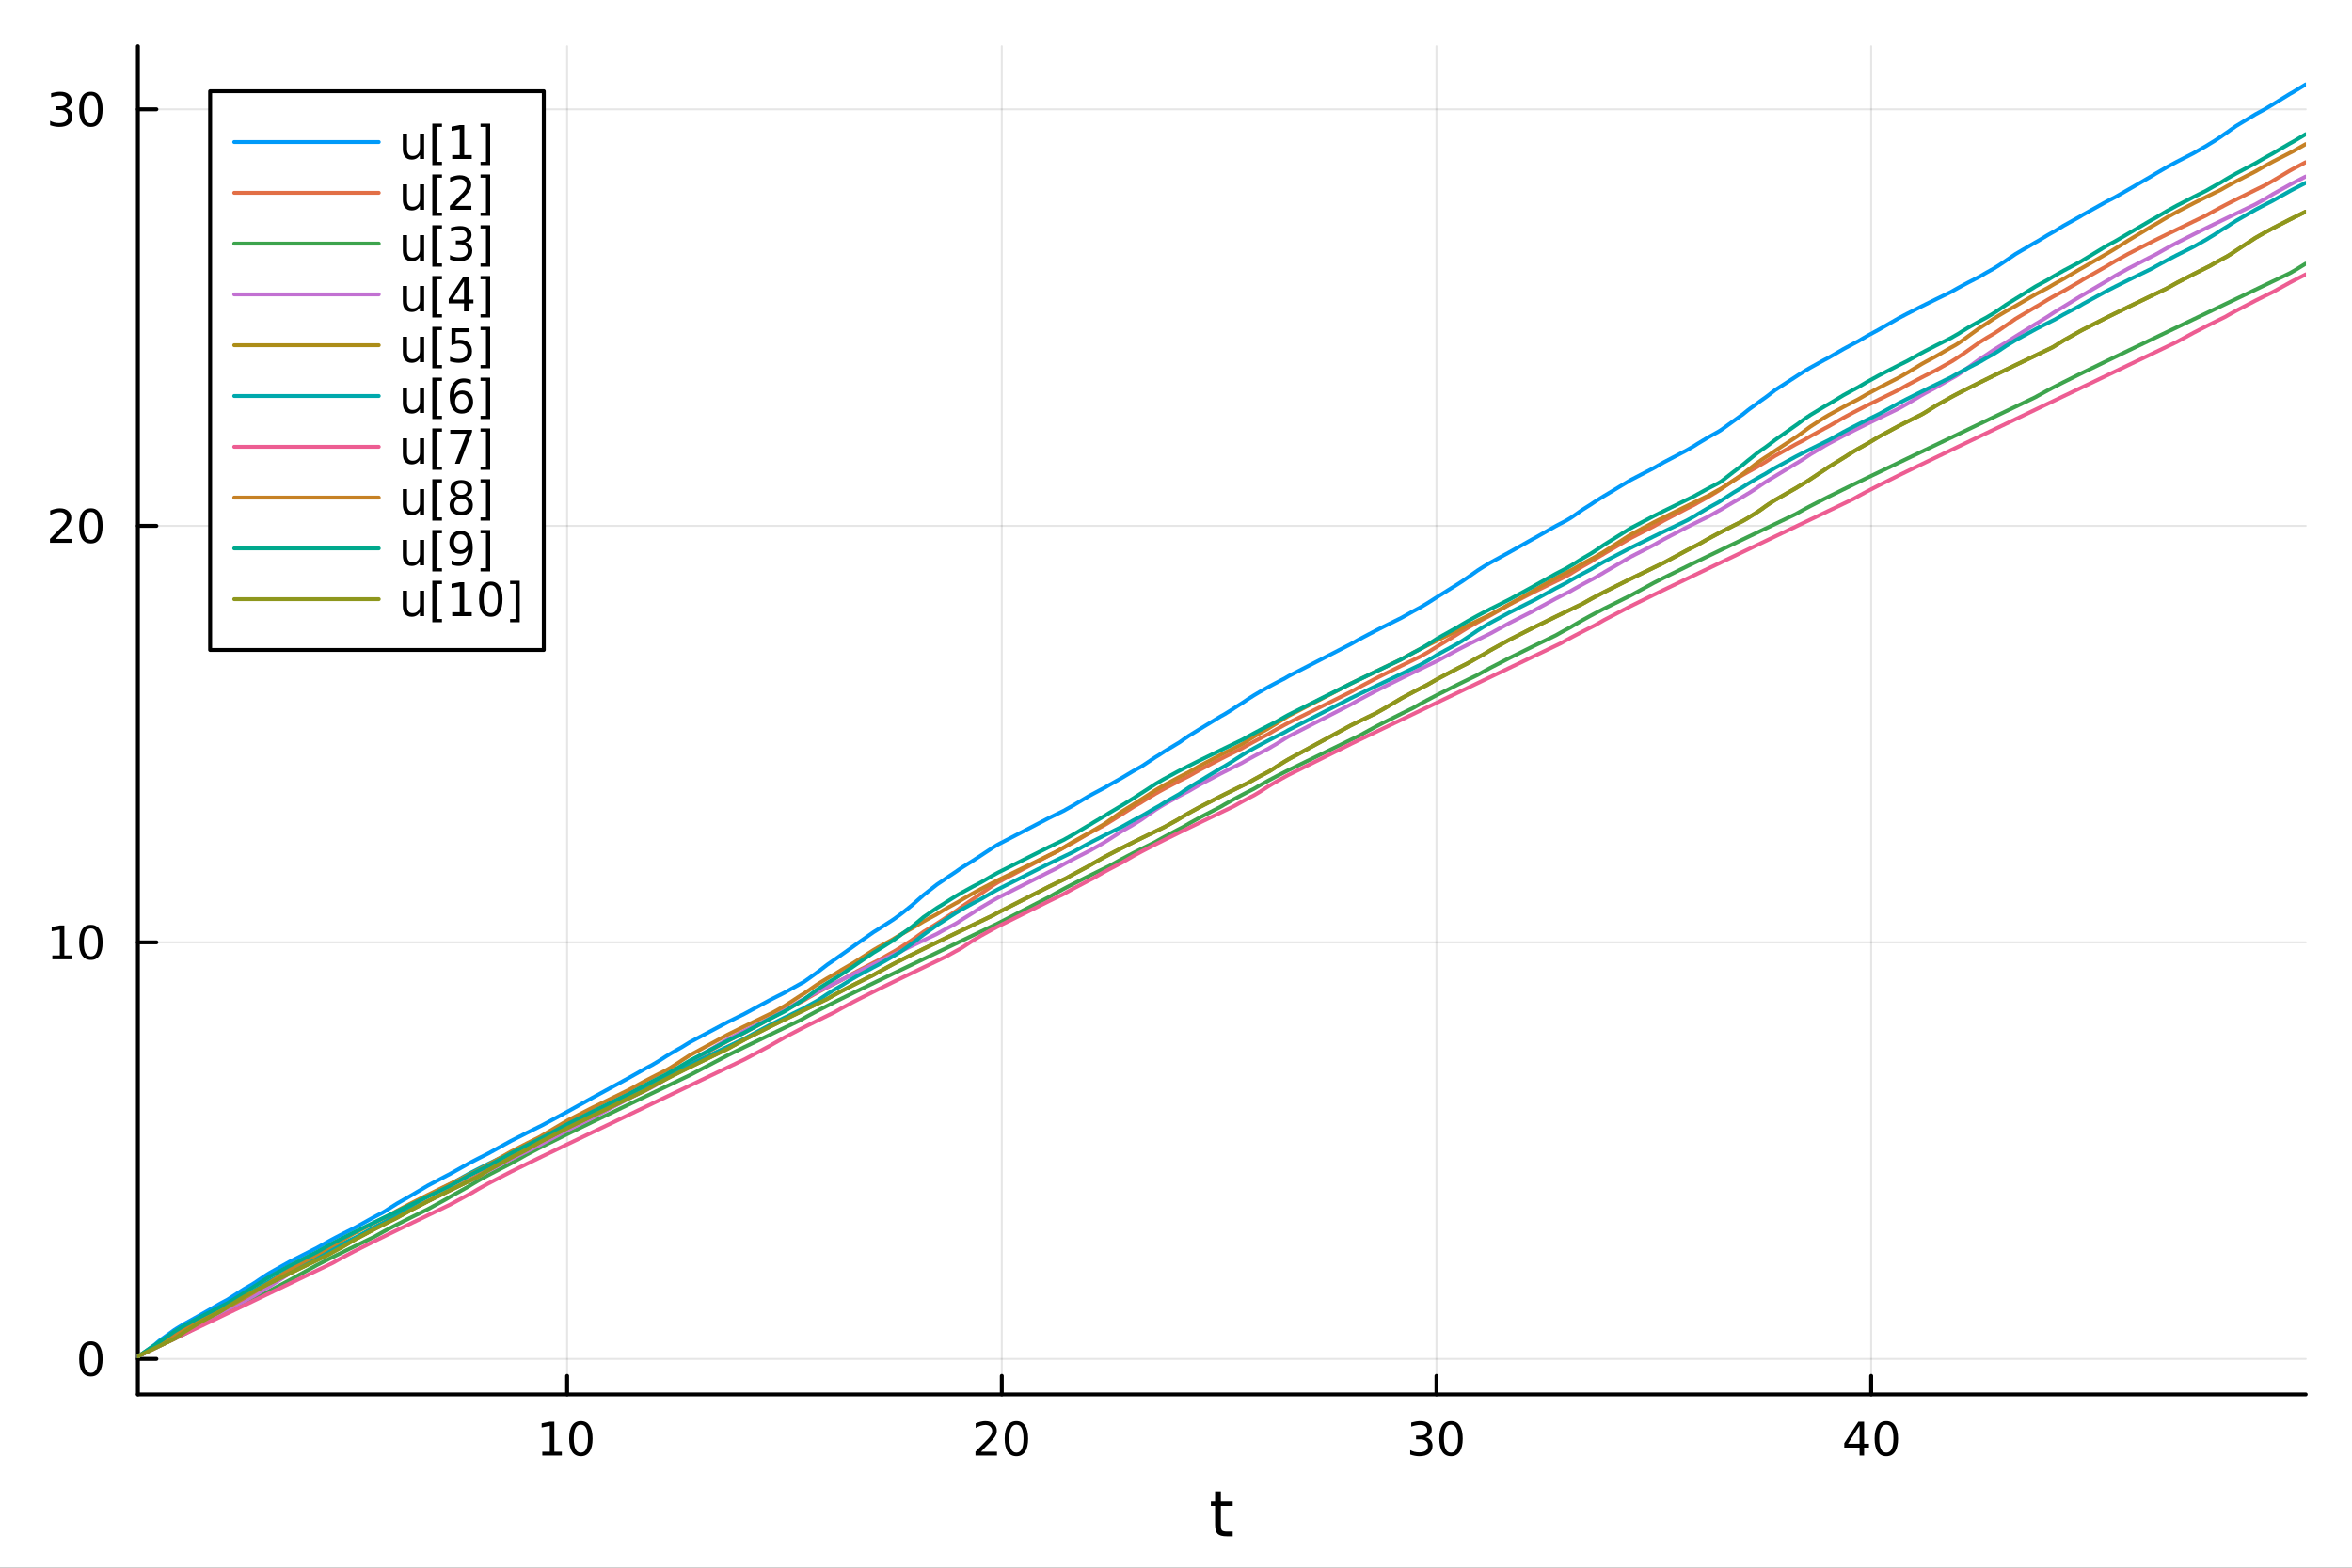 <?xml version="1.0" encoding="utf-8"?>
<svg xmlns="http://www.w3.org/2000/svg" xmlns:xlink="http://www.w3.org/1999/xlink" width="600" height="400" viewBox="0 0 2400 1600">
<rect x="0" y="0" width="2400" height="1600" fill="#333333" stroke="none"/>
<defs>
  <clipPath id="clip530">
    <rect x="0" y="0" width="2400" height="1600"/>
  </clipPath>
</defs>
<path clip-path="url(#clip530)" d="M0 1600 L2400 1600 L2400 0 L0 0  Z" fill="#ffffff" fill-rule="evenodd" fill-opacity="1"/>
<defs>
  <clipPath id="clip531">
    <rect x="480" y="0" width="1681" height="1600"/>
  </clipPath>
</defs>
<path clip-path="url(#clip530)" d="M140.696 1423.18 L2352.76 1423.18 L2352.76 47.244 L140.696 47.244  Z" fill="#ffffff" fill-rule="evenodd" fill-opacity="1"/>
<defs>
  <clipPath id="clip532">
    <rect x="140" y="47" width="2213" height="1377"/>
  </clipPath>
</defs>
<polyline clip-path="url(#clip532)" style="stroke:#000000; stroke-linecap:round; stroke-linejoin:round; stroke-width:2; stroke-opacity:0.1; fill:none" points="578.69,1423.18 578.69,47.244 "/>
<polyline clip-path="url(#clip532)" style="stroke:#000000; stroke-linecap:round; stroke-linejoin:round; stroke-width:2; stroke-opacity:0.1; fill:none" points="1022.24,1423.18 1022.24,47.244 "/>
<polyline clip-path="url(#clip532)" style="stroke:#000000; stroke-linecap:round; stroke-linejoin:round; stroke-width:2; stroke-opacity:0.1; fill:none" points="1465.79,1423.18 1465.79,47.244 "/>
<polyline clip-path="url(#clip532)" style="stroke:#000000; stroke-linecap:round; stroke-linejoin:round; stroke-width:2; stroke-opacity:0.1; fill:none" points="1909.35,1423.18 1909.35,47.244 "/>
<polyline clip-path="url(#clip532)" style="stroke:#000000; stroke-linecap:round; stroke-linejoin:round; stroke-width:2; stroke-opacity:0.1; fill:none" points="140.696,1386.9 2352.76,1386.9 "/>
<polyline clip-path="url(#clip532)" style="stroke:#000000; stroke-linecap:round; stroke-linejoin:round; stroke-width:2; stroke-opacity:0.1; fill:none" points="140.696,961.791 2352.76,961.791 "/>
<polyline clip-path="url(#clip532)" style="stroke:#000000; stroke-linecap:round; stroke-linejoin:round; stroke-width:2; stroke-opacity:0.1; fill:none" points="140.696,536.681 2352.76,536.681 "/>
<polyline clip-path="url(#clip532)" style="stroke:#000000; stroke-linecap:round; stroke-linejoin:round; stroke-width:2; stroke-opacity:0.1; fill:none" points="140.696,111.571 2352.76,111.571 "/>
<polyline clip-path="url(#clip530)" style="stroke:#000000; stroke-linecap:round; stroke-linejoin:round; stroke-width:4; stroke-opacity:1; fill:none" points="140.696,1423.18 2352.76,1423.18 "/>
<polyline clip-path="url(#clip530)" style="stroke:#000000; stroke-linecap:round; stroke-linejoin:round; stroke-width:4; stroke-opacity:1; fill:none" points="578.69,1423.18 578.69,1404.28 "/>
<polyline clip-path="url(#clip530)" style="stroke:#000000; stroke-linecap:round; stroke-linejoin:round; stroke-width:4; stroke-opacity:1; fill:none" points="1022.24,1423.18 1022.24,1404.28 "/>
<polyline clip-path="url(#clip530)" style="stroke:#000000; stroke-linecap:round; stroke-linejoin:round; stroke-width:4; stroke-opacity:1; fill:none" points="1465.79,1423.18 1465.79,1404.28 "/>
<polyline clip-path="url(#clip530)" style="stroke:#000000; stroke-linecap:round; stroke-linejoin:round; stroke-width:4; stroke-opacity:1; fill:none" points="1909.35,1423.18 1909.35,1404.28 "/>
<path clip-path="url(#clip530)" d="M553.378 1481.64 L561.017 1481.64 L561.017 1455.28 L552.706 1456.95 L552.706 1452.69 L560.97 1451.02 L565.646 1451.02 L565.646 1481.64 L573.285 1481.64 L573.285 1485.58 L553.378 1485.58 L553.378 1481.64 Z" fill="#000000" fill-rule="nonzero" fill-opacity="1" /><path clip-path="url(#clip530)" d="M592.729 1454.1 Q589.118 1454.1 587.29 1457.66 Q585.484 1461.2 585.484 1468.33 Q585.484 1475.44 587.29 1479.01 Q589.118 1482.55 592.729 1482.55 Q596.364 1482.55 598.169 1479.01 Q599.998 1475.44 599.998 1468.33 Q599.998 1461.2 598.169 1457.66 Q596.364 1454.1 592.729 1454.1 M592.729 1450.39 Q598.54 1450.39 601.595 1455 Q604.674 1459.58 604.674 1468.33 Q604.674 1477.06 601.595 1481.67 Q598.54 1486.25 592.729 1486.25 Q586.919 1486.25 583.841 1481.67 Q580.785 1477.06 580.785 1468.33 Q580.785 1459.58 583.841 1455 Q586.919 1450.39 592.729 1450.39 Z" fill="#000000" fill-rule="nonzero" fill-opacity="1" /><path clip-path="url(#clip530)" d="M1001.02 1481.64 L1017.33 1481.64 L1017.33 1485.58 L995.391 1485.58 L995.391 1481.64 Q998.053 1478.89 1002.64 1474.26 Q1007.24 1469.61 1008.42 1468.27 Q1010.67 1465.74 1011.55 1464.01 Q1012.45 1462.25 1012.45 1460.56 Q1012.45 1457.8 1010.51 1456.07 Q1008.58 1454.33 1005.48 1454.33 Q1003.28 1454.33 1000.83 1455.09 Q998.4 1455.86 995.622 1457.41 L995.622 1452.69 Q998.446 1451.55 1000.9 1450.97 Q1003.35 1450.39 1005.39 1450.39 Q1010.76 1450.39 1013.96 1453.08 Q1017.15 1455.77 1017.15 1460.26 Q1017.15 1462.39 1016.34 1464.31 Q1015.55 1466.2 1013.45 1468.8 Q1012.87 1469.47 1009.77 1472.69 Q1006.66 1475.88 1001.02 1481.64 Z" fill="#000000" fill-rule="nonzero" fill-opacity="1" /><path clip-path="url(#clip530)" d="M1037.15 1454.1 Q1033.54 1454.1 1031.71 1457.66 Q1029.9 1461.2 1029.9 1468.33 Q1029.9 1475.44 1031.71 1479.01 Q1033.54 1482.55 1037.15 1482.55 Q1040.78 1482.55 1042.59 1479.01 Q1044.42 1475.44 1044.42 1468.33 Q1044.42 1461.2 1042.59 1457.66 Q1040.78 1454.1 1037.15 1454.1 M1037.15 1450.39 Q1042.96 1450.39 1046.02 1455 Q1049.09 1459.58 1049.09 1468.33 Q1049.09 1477.06 1046.02 1481.67 Q1042.96 1486.25 1037.15 1486.25 Q1031.34 1486.25 1028.26 1481.67 Q1025.21 1477.06 1025.21 1468.33 Q1025.21 1459.58 1028.26 1455 Q1031.34 1450.39 1037.15 1450.39 Z" fill="#000000" fill-rule="nonzero" fill-opacity="1" /><path clip-path="url(#clip530)" d="M1454.64 1466.95 Q1457.99 1467.66 1459.87 1469.93 Q1461.77 1472.2 1461.77 1475.53 Q1461.77 1480.65 1458.25 1483.45 Q1454.73 1486.25 1448.25 1486.25 Q1446.07 1486.25 1443.76 1485.81 Q1441.47 1485.39 1439.01 1484.54 L1439.01 1480.02 Q1440.96 1481.16 1443.27 1481.74 Q1445.59 1482.32 1448.11 1482.32 Q1452.51 1482.32 1454.8 1480.58 Q1457.11 1478.84 1457.11 1475.53 Q1457.11 1472.48 1454.96 1470.77 Q1452.83 1469.03 1449.01 1469.03 L1444.98 1469.03 L1444.98 1465.19 L1449.2 1465.19 Q1452.65 1465.19 1454.48 1463.82 Q1456.3 1462.43 1456.3 1459.84 Q1456.3 1457.18 1454.41 1455.77 Q1452.53 1454.33 1449.01 1454.33 Q1447.09 1454.33 1444.89 1454.75 Q1442.69 1455.16 1440.05 1456.04 L1440.05 1451.88 Q1442.72 1451.14 1445.03 1450.77 Q1447.37 1450.39 1449.43 1450.39 Q1454.75 1450.39 1457.85 1452.83 Q1460.96 1455.23 1460.96 1459.35 Q1460.96 1462.22 1459.31 1464.21 Q1457.67 1466.18 1454.64 1466.95 Z" fill="#000000" fill-rule="nonzero" fill-opacity="1" /><path clip-path="url(#clip530)" d="M1480.63 1454.1 Q1477.02 1454.1 1475.19 1457.66 Q1473.39 1461.2 1473.39 1468.33 Q1473.39 1475.44 1475.19 1479.01 Q1477.02 1482.55 1480.63 1482.55 Q1484.27 1482.55 1486.07 1479.01 Q1487.9 1475.44 1487.9 1468.33 Q1487.9 1461.2 1486.07 1457.66 Q1484.27 1454.1 1480.63 1454.1 M1480.63 1450.39 Q1486.44 1450.39 1489.5 1455 Q1492.58 1459.58 1492.58 1468.33 Q1492.58 1477.06 1489.5 1481.67 Q1486.44 1486.25 1480.63 1486.25 Q1474.82 1486.25 1471.74 1481.67 Q1468.69 1477.06 1468.69 1468.33 Q1468.69 1459.58 1471.74 1455 Q1474.82 1450.39 1480.63 1450.39 Z" fill="#000000" fill-rule="nonzero" fill-opacity="1" /><path clip-path="url(#clip530)" d="M1897.52 1455.09 L1885.71 1473.54 L1897.52 1473.54 L1897.52 1455.09 M1896.29 1451.02 L1902.17 1451.02 L1902.17 1473.54 L1907.1 1473.54 L1907.1 1477.43 L1902.17 1477.43 L1902.17 1485.58 L1897.52 1485.58 L1897.52 1477.43 L1881.92 1477.43 L1881.92 1472.92 L1896.29 1451.02 Z" fill="#000000" fill-rule="nonzero" fill-opacity="1" /><path clip-path="url(#clip530)" d="M1924.83 1454.1 Q1921.22 1454.1 1919.39 1457.66 Q1917.59 1461.2 1917.59 1468.33 Q1917.59 1475.44 1919.39 1479.01 Q1921.22 1482.55 1924.83 1482.55 Q1928.47 1482.55 1930.27 1479.01 Q1932.1 1475.44 1932.1 1468.33 Q1932.1 1461.2 1930.27 1457.66 Q1928.47 1454.1 1924.83 1454.1 M1924.83 1450.39 Q1930.64 1450.39 1933.7 1455 Q1936.78 1459.58 1936.78 1468.33 Q1936.78 1477.06 1933.7 1481.67 Q1930.64 1486.25 1924.83 1486.25 Q1919.02 1486.25 1915.94 1481.67 Q1912.89 1477.06 1912.89 1468.33 Q1912.89 1459.58 1915.94 1455 Q1919.02 1450.39 1924.83 1450.39 Z" fill="#000000" fill-rule="nonzero" fill-opacity="1" /><path clip-path="url(#clip530)" d="M1245.79 1522.27 L1245.79 1532.4 L1257.85 1532.4 L1257.85 1536.95 L1245.79 1536.95 L1245.79 1556.3 Q1245.79 1560.66 1246.96 1561.9 Q1248.17 1563.14 1251.83 1563.14 L1257.85 1563.14 L1257.85 1568.04 L1251.83 1568.04 Q1245.05 1568.04 1242.48 1565.53 Q1239.9 1562.98 1239.9 1556.3 L1239.9 1536.95 L1235.6 1536.95 L1235.6 1532.4 L1239.9 1532.4 L1239.9 1522.27 L1245.79 1522.27 Z" fill="#000000" fill-rule="nonzero" fill-opacity="1" /><polyline clip-path="url(#clip530)" style="stroke:#000000; stroke-linecap:round; stroke-linejoin:round; stroke-width:4; stroke-opacity:1; fill:none" points="140.696,1423.18 140.696,47.244 "/>
<polyline clip-path="url(#clip530)" style="stroke:#000000; stroke-linecap:round; stroke-linejoin:round; stroke-width:4; stroke-opacity:1; fill:none" points="140.696,1386.9 159.593,1386.9 "/>
<polyline clip-path="url(#clip530)" style="stroke:#000000; stroke-linecap:round; stroke-linejoin:round; stroke-width:4; stroke-opacity:1; fill:none" points="140.696,961.791 159.593,961.791 "/>
<polyline clip-path="url(#clip530)" style="stroke:#000000; stroke-linecap:round; stroke-linejoin:round; stroke-width:4; stroke-opacity:1; fill:none" points="140.696,536.681 159.593,536.681 "/>
<polyline clip-path="url(#clip530)" style="stroke:#000000; stroke-linecap:round; stroke-linejoin:round; stroke-width:4; stroke-opacity:1; fill:none" points="140.696,111.571 159.593,111.571 "/>
<path clip-path="url(#clip530)" d="M92.751 1372.7 Q89.14 1372.7 87.311 1376.27 Q85.506 1379.81 85.506 1386.94 Q85.506 1394.04 87.311 1397.61 Q89.14 1401.15 92.751 1401.15 Q96.385 1401.15 98.191 1397.61 Q100.02 1394.04 100.02 1386.94 Q100.02 1379.81 98.191 1376.27 Q96.385 1372.7 92.751 1372.7 M92.751 1369 Q98.561 1369 101.617 1373.6 Q104.696 1378.19 104.696 1386.94 Q104.696 1395.66 101.617 1400.27 Q98.561 1404.85 92.751 1404.85 Q86.941 1404.85 83.862 1400.27 Q80.807 1395.66 80.807 1386.94 Q80.807 1378.19 83.862 1373.6 Q86.941 1369 92.751 1369 Z" fill="#000000" fill-rule="nonzero" fill-opacity="1" /><path clip-path="url(#clip530)" d="M53.4 975.136 L61.038 975.136 L61.038 948.771 L52.728 950.437 L52.728 946.178 L60.992 944.511 L65.668 944.511 L65.668 975.136 L73.307 975.136 L73.307 979.071 L53.4 979.071 L53.4 975.136 Z" fill="#000000" fill-rule="nonzero" fill-opacity="1" /><path clip-path="url(#clip530)" d="M92.751 947.59 Q89.14 947.59 87.311 951.155 Q85.506 954.697 85.506 961.826 Q85.506 968.933 87.311 972.497 Q89.14 976.039 92.751 976.039 Q96.385 976.039 98.191 972.497 Q100.02 968.933 100.02 961.826 Q100.02 954.697 98.191 951.155 Q96.385 947.59 92.751 947.59 M92.751 943.886 Q98.561 943.886 101.617 948.493 Q104.696 953.076 104.696 961.826 Q104.696 970.553 101.617 975.159 Q98.561 979.743 92.751 979.743 Q86.941 979.743 83.862 975.159 Q80.807 970.553 80.807 961.826 Q80.807 953.076 83.862 948.493 Q86.941 943.886 92.751 943.886 Z" fill="#000000" fill-rule="nonzero" fill-opacity="1" /><path clip-path="url(#clip530)" d="M56.617 550.026 L72.936 550.026 L72.936 553.961 L50.992 553.961 L50.992 550.026 Q53.654 547.271 58.237 542.642 Q62.844 537.989 64.025 536.646 Q66.27 534.123 67.149 532.387 Q68.052 530.628 68.052 528.938 Q68.052 526.184 66.108 524.447 Q64.186 522.711 61.085 522.711 Q58.886 522.711 56.432 523.475 Q54.001 524.239 51.224 525.79 L51.224 521.068 Q54.048 519.934 56.501 519.355 Q58.955 518.776 60.992 518.776 Q66.362 518.776 69.557 521.461 Q72.751 524.147 72.751 528.637 Q72.751 530.767 71.941 532.688 Q71.154 534.586 69.048 537.179 Q68.469 537.85 65.367 541.068 Q62.265 544.262 56.617 550.026 Z" fill="#000000" fill-rule="nonzero" fill-opacity="1" /><path clip-path="url(#clip530)" d="M92.751 522.48 Q89.14 522.48 87.311 526.045 Q85.506 529.586 85.506 536.716 Q85.506 543.822 87.311 547.387 Q89.14 550.929 92.751 550.929 Q96.385 550.929 98.191 547.387 Q100.02 543.822 100.02 536.716 Q100.02 529.586 98.191 526.045 Q96.385 522.48 92.751 522.48 M92.751 518.776 Q98.561 518.776 101.617 523.383 Q104.696 527.966 104.696 536.716 Q104.696 545.443 101.617 550.049 Q98.561 554.633 92.751 554.633 Q86.941 554.633 83.862 550.049 Q80.807 545.443 80.807 536.716 Q80.807 527.966 83.862 523.383 Q86.941 518.776 92.751 518.776 Z" fill="#000000" fill-rule="nonzero" fill-opacity="1" /><path clip-path="url(#clip530)" d="M66.756 110.217 Q70.112 110.934 71.987 113.203 Q73.885 115.472 73.885 118.805 Q73.885 123.921 70.367 126.721 Q66.849 129.522 60.367 129.522 Q58.191 129.522 55.876 129.083 Q53.585 128.666 51.131 127.809 L51.131 123.296 Q53.075 124.43 55.39 125.008 Q57.705 125.587 60.228 125.587 Q64.626 125.587 66.918 123.851 Q69.233 122.115 69.233 118.805 Q69.233 115.749 67.08 114.036 Q64.95 112.3 61.131 112.3 L57.103 112.3 L57.103 108.458 L61.316 108.458 Q64.765 108.458 66.594 107.092 Q68.423 105.703 68.423 103.11 Q68.423 100.448 66.525 99.036 Q64.65 97.601 61.131 97.601 Q59.21 97.601 57.011 98.018 Q54.812 98.435 52.173 99.314 L52.173 95.147 Q54.835 94.407 57.15 94.036 Q59.487 93.666 61.548 93.666 Q66.872 93.666 69.974 96.097 Q73.075 98.504 73.075 102.624 Q73.075 105.495 71.432 107.485 Q69.788 109.453 66.756 110.217 Z" fill="#000000" fill-rule="nonzero" fill-opacity="1" /><path clip-path="url(#clip530)" d="M92.751 97.37 Q89.14 97.37 87.311 100.935 Q85.506 104.476 85.506 111.606 Q85.506 118.712 87.311 122.277 Q89.14 125.819 92.751 125.819 Q96.385 125.819 98.191 122.277 Q100.02 118.712 100.02 111.606 Q100.02 104.476 98.191 100.935 Q96.385 97.37 92.751 97.37 M92.751 93.666 Q98.561 93.666 101.617 98.272 Q104.696 102.856 104.696 111.606 Q104.696 120.333 101.617 124.939 Q98.561 129.522 92.751 129.522 Q86.941 129.522 83.862 124.939 Q80.807 120.333 80.807 111.606 Q80.807 102.856 83.862 98.272 Q86.941 93.666 92.751 93.666 Z" fill="#000000" fill-rule="nonzero" fill-opacity="1" /><polyline clip-path="url(#clip532)" style="stroke:#009af9; stroke-linecap:round; stroke-linejoin:round; stroke-width:4; stroke-opacity:1; fill:none" points="140.696,1384.24 140.696,1384.24 144.464,1382.1 145.354,1381.52 152.845,1376.24 157.02,1373.15 157.986,1372.38 162.502,1368.52 177.869,1357.42 179.797,1356.18 180.453,1355.77 188.094,1351.13 204.805,1341.87 225.107,1330.2 227.121,1329.13 232.168,1326.47 232.205,1326.44 248.944,1315.67 257.158,1310.98 259.248,1309.64 259.653,1309.38 271.812,1301.22 275.192,1299.15 275.762,1298.81 295.519,1287.76 323.464,1273.58 335.055,1267.04 339.657,1264.56 343.869,1262.34 349.868,1259.23 361.583,1253.32 381.584,1242.21 390.523,1237.58 393.781,1235.63 395.588,1234.41 404.857,1228.53 418.333,1220.82 436.691,1209.97 455.719,1199.94 458.854,1198.35 459.391,1198.03 478.093,1187.56 481.285,1185.88 486.613,1183.11 487.035,1182.89 488.382,1182.2 498.054,1177.32 521.575,1164.35 537.532,1156.25 549.758,1150.2 552.884,1148.67 580.148,1133.95 604.708,1120.3 641.356,1100.26 658.441,1090.62 665.287,1087.01 672.699,1082.59 679.765,1078.03 684.819,1074.97 692.854,1070.36 695.364,1068.97 703.829,1063.75 742.701,1043.05 759.73,1034.65 760.107,1034.43 785.515,1020.7 787.702,1019.58 800.272,1013.27 801.588,1012.5 817.104,1003.88 819.917,1002.39 820.045,1002.31 824.197,999.42 832.983,993.087 836.997,990.088 844.104,984.614 851.164,979.738 852.321,978.981 858.5,974.584 870.076,966.355 875.04,962.765 891.434,951.276 895.675,948.665 910.41,939.241 912.453,937.855 918.892,933.169 920.971,931.558 929.185,925.026 930.81,923.688 931.641,922.941 942.563,913.329 956.094,902.732 962.671,898.325 965.314,896.411 975.293,889.775 977.632,888.115 979.823,886.609 981.942,885.194 992.54,878.599 1001.09,873.031 1013.43,864.875 1018.33,861.927 1070.7,834.646 1077.22,831.463 1084.95,827.71 1085.56,827.414 1088.07,825.969 1094.6,822.328 1110.15,813.057 1112.42,811.793 1115.28,810.229 1125.56,804.774 1127.77,803.625 1131,801.684 1131.77,801.228 1145.06,793.753 1145.11,793.72 1156.25,787.017 1164.33,782.5 1165.81,781.563 1165.93,781.487 1178.83,772.895 1182.67,770.574 1188.21,766.881 1201.72,758.739 1202.74,758.162 1204.41,757.066 1207,755.182 1213.16,750.965 1225.11,743.592 1245.64,731.084 1249.45,728.981 1256.92,724.372 1259.25,722.783 1267.24,717.677 1268.12,717.14 1273.65,713.396 1279.53,709.675 1279.79,709.519 1285.6,706.055 1294.14,701.242 1294.69,700.942 1298.45,698.91 1302.34,696.839 1311.12,692.286 1314.94,690.005 1378.28,657.402 1386.56,652.727 1403.67,643.69 1412.38,639.283 1430.02,630.564 1441.8,623.95 1449.29,619.966 1456.29,615.768 1456.42,615.697 1467.18,608.854 1487.04,596.487 1492.24,593.137 1497.36,589.581 1497.94,589.19 1507.71,582.276 1513.71,578.44 1520.52,574.36 1540.2,563.597 1564.14,550.105 1566.15,549.055 1587.6,536.865 1592.69,534.191 1597.92,531.485 1602.42,528.807 1602.66,528.641 1604.92,527.13 1614.55,520.365 1623.19,514.948 1627.41,512.093 1627.44,512.074 1636.46,506.424 1637.36,505.891 1664.05,489.835 1687.53,477.668 1697.43,471.982 1721.54,459.324 1728.87,455.053 1732.15,452.926 1743.46,446.103 1753.37,440.598 1756.21,438.824 1756.61,438.539 1758.2,437.426 1768.98,429.616 1776.21,424.388 1777.94,423.217 1778.19,423.024 1778.58,422.723 1783.33,418.847 1785.69,417.04 1792,412.526 1792.24,412.339 1797.17,408.66 1801.34,405.761 1805.05,402.981 1811.3,398.113 1832.33,384.512 1832.55,384.388 1832.78,384.235 1834.02,383.404 1840.58,379.225 1842.64,377.968 1847.29,375.222 1861.72,367.242 1866.13,364.916 1881.05,356.259 1891.21,350.812 1895.82,348.418 1905.47,342.756 1917.65,336.118 1937.24,324.844 1946.14,320.137 1960.61,312.777 1964.75,310.71 1975.47,305.428 1990.78,297.97 1995.07,295.521 1998.06,293.859 2002.72,291.317 2008.2,288.401 2019.84,282.41 2027.19,278.115 2034.13,274.261 2039.59,270.871 2046.81,266.044 2056.64,259.306 2076.94,247.397 2079.23,246.156 2089.76,239.806 2094.27,237.252 2095.98,236.304 2096.66,235.931 2105.65,230.389 2122.3,221.11 2125.37,219.215 2149.52,205.743 2158.42,201.157 2171.7,193.544 2196.08,179.429 2199.43,177.355 2211.04,170.621 2221.11,165.178 2238.4,156.306 2251.33,148.948 2254.89,146.716 2259.64,143.845 2265.95,139.688 2270.63,136.381 2272.37,135.209 2273.37,134.545 2275.98,132.613 2281.79,128.578 2301.52,116.654 2311.38,111.31 2319.14,106.642 2319.58,106.341 2336.54,95.907 2340.34,93.771 2341.17,93.232 2352.76,86.186 "/>
<polyline clip-path="url(#clip532)" style="stroke:#e26f46; stroke-linecap:round; stroke-linejoin:round; stroke-width:4; stroke-opacity:1; fill:none" points="140.696,1384.24 140.696,1384.24 144.464,1382.43 145.354,1382.01 152.845,1377.81 157.02,1375.18 157.986,1374.59 162.502,1371.5 177.869,1362.09 179.797,1361 180.453,1360.63 188.094,1356.44 204.805,1347.75 225.107,1337.65 227.121,1336.67 232.168,1334.2 232.205,1334.18 248.944,1324.94 257.158,1320.67 259.248,1319.6 259.653,1319.4 271.812,1313.29 275.192,1311.61 275.762,1311.28 295.519,1299.15 323.464,1284.43 335.055,1278.66 339.657,1276.39 343.869,1274.33 349.868,1270.9 361.583,1264.56 381.584,1254.35 390.523,1249.92 393.781,1248.32 395.588,1247.44 404.857,1242.19 418.333,1235.03 436.691,1225.76 455.719,1216.43 458.854,1214.9 459.391,1214.59 478.093,1204.37 481.285,1202.72 486.613,1199.99 487.035,1199.73 488.382,1198.93 498.054,1193.39 521.575,1181.03 537.532,1173.09 549.758,1167.12 552.884,1165.32 580.148,1150.85 604.708,1138.69 641.356,1119.25 658.441,1110.83 665.287,1107.49 672.699,1103.29 679.765,1098.88 684.819,1095.9 692.854,1090.75 695.364,1089.22 703.829,1083.64 742.701,1062.31 759.73,1053.84 760.107,1053.62 785.515,1039.85 787.702,1038.73 800.272,1031.49 801.588,1030.77 817.104,1022.58 819.917,1021.14 820.045,1021.07 824.197,1018.6 832.983,1013.64 836.997,1011.46 844.104,1007.71 851.164,1004.07 852.321,1003.48 858.5,1000.36 870.076,993.75 875.04,991.061 891.434,982.557 895.675,980.421 910.41,972.091 912.453,970.994 918.892,967.063 920.971,965.652 929.185,960.41 930.81,959.275 931.641,958.705 942.563,950.89 956.094,942.554 962.671,938.291 965.314,936.425 975.293,929.924 977.632,928.287 979.823,926.602 981.942,925.028 992.54,917.835 1001.09,911.955 1013.43,903.516 1018.33,900.492 1070.7,872.935 1077.22,869.745 1084.95,865.36 1085.56,865.023 1088.07,863.648 1094.6,860.155 1110.15,851.102 1112.42,849.859 1115.28,848.318 1125.56,842.927 1127.77,841.586 1131,839.685 1131.77,839.166 1145.06,830.878 1145.11,830.842 1156.25,823.75 1164.33,819.05 1165.81,818.086 1165.93,818.008 1178.83,810.183 1182.67,808.017 1188.21,804.974 1201.72,797.878 1202.74,797.357 1204.41,796.503 1207,795.191 1213.16,792.097 1225.11,785.299 1245.64,774.56 1249.45,772.64 1256.92,768.918 1259.25,767.763 1267.24,763.839 1268.12,763.325 1273.65,760.178 1279.53,756.947 1279.79,756.81 1285.6,753.715 1294.14,749.294 1294.69,748.963 1298.45,746.734 1302.34,744.493 1311.12,739.648 1314.94,737.608 1378.28,706.216 1386.56,701.564 1403.67,692.554 1412.38,688.156 1430.02,679.445 1441.8,673.71 1449.29,670.086 1456.29,666.129 1456.42,666.062 1467.18,659.468 1487.04,647.337 1492.24,644.022 1497.36,640.93 1497.94,640.586 1507.71,635.05 1513.71,631.805 1520.52,628.228 1540.2,617.037 1564.14,604.749 1566.15,603.753 1587.6,593.233 1592.69,590.768 1597.92,588.233 1602.42,585.673 1602.66,585.513 1604.92,584.052 1614.55,578.2 1623.19,573.325 1627.41,570.668 1627.44,570.65 1636.46,565.314 1637.36,564.722 1664.05,549.146 1687.53,537.113 1697.43,531.452 1721.54,518.824 1728.87,515.156 1732.15,513.241 1743.46,506.948 1753.37,500.964 1756.21,499.088 1756.61,498.79 1758.2,497.626 1768.98,490.371 1776.21,485.981 1777.94,484.973 1778.19,484.826 1778.58,484.598 1783.33,481.906 1785.69,480.599 1792,477.189 1792.24,477.039 1797.17,474.022 1801.34,471.578 1805.05,469.137 1811.3,465.248 1832.33,453.491 1832.55,453.378 1832.78,453.258 1834.02,452.604 1840.58,449.211 1842.64,447.968 1847.29,445.249 1861.72,437.325 1866.13,435.009 1881.05,426.378 1891.21,420.939 1895.82,418.549 1905.47,413.642 1917.65,407.589 1937.24,398.029 1946.14,393.02 1960.61,385.366 1964.75,383.245 1975.47,377.861 1990.78,369.262 1995.07,366.611 1998.06,364.562 2002.72,361.511 2008.2,357.653 2019.84,349.423 2027.19,344.812 2034.13,340.742 2039.59,337.224 2046.81,332.269 2056.64,325.412 2076.94,313.375 2079.23,312.126 2089.76,305.747 2094.27,303.184 2095.98,302.232 2096.66,301.859 2105.65,297.014 2122.3,287.348 2125.37,285.409 2149.52,271.737 2158.42,266.415 2171.7,259.088 2196.08,246.623 2199.43,244.963 2211.04,239.262 2221.11,234.367 2238.4,226.012 2251.33,219.788 2254.89,217.767 2259.64,215.132 2265.95,211.743 2270.63,209.287 2272.37,208.387 2273.37,207.87 2275.98,206.529 2281.79,203.584 2301.52,193.805 2311.38,188.998 2319.14,184.613 2319.58,184.325 2336.54,174.245 2340.34,172.157 2341.17,171.706 2352.76,165.595 "/>
<polyline clip-path="url(#clip532)" style="stroke:#3da44d; stroke-linecap:round; stroke-linejoin:round; stroke-width:4; stroke-opacity:1; fill:none" points="140.696,1384.24 140.696,1384.24 144.464,1382.43 145.354,1382.01 152.845,1378.42 157.02,1376.42 157.986,1375.95 162.502,1373.79 177.869,1366.42 179.797,1365.5 180.453,1365.19 188.094,1361.52 204.805,1352.39 225.107,1342.06 227.121,1341.06 232.168,1338.57 232.205,1338.55 248.944,1330.38 257.158,1326.4 259.248,1325.39 259.653,1325.19 271.812,1319.33 275.192,1317.4 275.762,1317.08 295.519,1306.54 323.464,1291.09 335.055,1285.21 339.657,1282.91 343.869,1280.82 349.868,1277.87 361.583,1272.16 381.584,1262.48 390.523,1257.48 393.781,1255.72 395.588,1254.75 404.857,1249.91 418.333,1243.11 436.691,1234.07 455.719,1223.63 458.854,1221.71 459.391,1221.39 478.093,1210.93 481.285,1208.97 486.613,1205.81 487.035,1205.57 488.382,1204.79 498.054,1199.43 521.575,1187.3 537.532,1178.32 549.758,1171.93 552.884,1170.34 580.148,1156.83 604.708,1144.93 641.356,1127.32 658.441,1119.13 665.287,1115.85 672.699,1112.29 679.765,1108.91 684.819,1106.49 692.854,1102.63 695.364,1101.43 703.829,1097.37 742.701,1076.99 759.73,1068.63 760.107,1068.45 785.515,1056.16 787.702,1055.1 800.272,1049.06 801.588,1048.43 817.104,1040.98 819.917,1039.38 820.045,1039.3 824.197,1036.99 832.983,1032.28 836.997,1030.18 844.104,1026.53 851.164,1022.98 852.321,1022.4 858.5,1019.33 870.076,1013.65 875.04,1011.23 891.434,1003.3 895.675,1001.25 910.41,994.159 912.453,993.177 918.892,990.084 920.971,989.086 929.185,985.143 930.81,984.364 931.641,983.965 942.563,978.726 956.094,972.239 962.671,969.086 965.314,967.819 975.293,963.036 977.632,961.915 979.823,960.865 981.942,959.849 992.54,954.77 1001.09,950.674 1013.43,944.76 1018.33,942.41 1070.7,915.39 1077.22,911.673 1084.95,907.46 1085.56,907.134 1088.07,905.802 1094.6,902.4 1110.15,894.552 1112.42,893.425 1115.28,892.014 1125.56,886.971 1127.77,885.89 1131,884.321 1131.77,883.947 1145.06,876.552 1145.11,876.524 1156.25,870.697 1164.33,866.591 1165.81,865.85 1165.93,865.789 1178.83,859.39 1182.67,857.174 1188.21,854.072 1201.72,846.88 1202.74,846.354 1204.41,845.492 1207,844.169 1213.16,840.537 1225.11,833.926 1245.64,823.344 1249.45,821.105 1256.92,816.897 1259.25,815.62 1267.24,811.365 1268.12,810.904 1273.65,808.046 1279.53,805.053 1279.79,804.9 1285.6,801.499 1294.14,796.752 1294.69,796.455 1298.45,794.444 1302.34,792.393 1311.12,787.871 1314.94,785.936 1378.28,755.072 1386.56,751.093 1403.67,741.739 1412.38,737.244 1430.02,728.423 1441.8,722.651 1449.29,718.403 1456.29,714.601 1456.42,714.536 1467.18,708.919 1487.04,698.97 1492.24,696.414 1497.36,693.914 1497.94,693.629 1507.71,688.884 1513.71,685.475 1520.52,681.757 1540.2,671.587 1564.14,659.772 1566.15,658.796 1587.6,648.413 1592.69,645.531 1597.92,642.654 1602.42,640.249 1602.66,640.12 1604.92,638.722 1614.55,633.08 1623.19,628.329 1627.41,626.086 1627.44,626.07 1636.46,621.393 1637.36,620.936 1664.05,607.671 1687.53,594.897 1697.43,589.86 1721.54,577.966 1728.87,574.404 1732.15,572.817 1743.46,567.35 1753.37,562.578 1756.21,561.215 1756.61,561.023 1758.2,560.259 1768.98,555.078 1776.21,551.608 1777.94,550.779 1778.19,550.658 1778.58,550.469 1783.33,548.191 1785.69,547.059 1792,544.034 1792.24,543.919 1797.17,541.553 1801.34,539.556 1805.05,537.777 1811.3,534.78 1832.33,524.699 1832.55,524.576 1832.78,524.445 1834.02,523.735 1840.58,520.089 1842.64,518.97 1847.29,516.49 1861.72,509.058 1866.13,506.839 1881.05,499.464 1891.21,494.506 1895.82,492.271 1905.47,487.602 1917.65,481.732 1937.24,472.32 1946.14,468.048 1960.61,461.109 1964.75,459.121 1975.47,453.984 1990.78,446.643 1995.07,444.588 1998.06,443.158 2002.72,440.923 2008.2,438.294 2019.84,432.72 2027.19,429.196 2034.13,425.869 2039.59,423.255 2046.81,419.793 2056.64,415.084 2076.94,405.357 2079.23,404.051 2089.76,398.277 2094.27,395.897 2095.98,395.006 2096.66,394.655 2105.65,390.053 2122.3,381.766 2125.37,380.26 2149.52,368.529 2158.42,364.235 2171.7,357.846 2196.08,346.144 2199.43,344.537 2211.04,338.97 2221.11,334.146 2238.4,325.857 2251.33,319.658 2254.89,317.957 2259.64,315.676 2265.95,312.655 2270.63,310.41 2272.37,309.578 2273.37,309.099 2275.98,307.847 2281.79,305.065 2301.52,295.608 2311.38,290.881 2319.14,287.166 2319.58,286.953 2336.54,278.824 2340.34,276.669 2341.17,276.205 2352.76,269.088 "/>
<polyline clip-path="url(#clip532)" style="stroke:#c271d2; stroke-linecap:round; stroke-linejoin:round; stroke-width:4; stroke-opacity:1; fill:none" points="140.696,1384.24 140.696,1384.24 144.464,1382.43 145.354,1382.01 152.845,1378.42 157.02,1376.05 157.986,1375.51 162.502,1373.04 177.869,1363.92 179.797,1362.85 180.453,1362.49 188.094,1358.38 204.805,1349.79 225.107,1339.74 227.121,1338.76 232.168,1336.3 232.205,1336.29 248.944,1328.18 257.158,1323.57 259.248,1322.43 259.653,1322.17 271.812,1314.89 275.192,1312.99 275.762,1312.62 295.519,1299.7 323.464,1284.58 335.055,1278.75 339.657,1276.47 343.869,1274.39 349.868,1270.95 361.583,1264.59 381.584,1254.36 390.523,1249.93 393.781,1248.33 395.588,1247.44 404.857,1242.2 418.333,1235.03 436.691,1225.76 455.719,1216.43 458.854,1214.9 459.391,1214.64 478.093,1205.61 481.285,1204.07 486.613,1201.51 487.035,1201.26 488.382,1200.49 498.054,1195.15 521.575,1183.03 537.532,1175.16 549.758,1169.21 552.884,1167.41 580.148,1152.96 604.708,1140.81 641.356,1121.38 658.441,1112.95 665.287,1109.62 672.699,1105.42 679.765,1101.01 684.819,1097.6 692.854,1091.93 695.364,1090.05 703.829,1083.53 742.701,1060.53 759.73,1051.88 760.107,1051.69 785.515,1039.23 787.702,1038.17 800.272,1031.18 801.588,1030.47 817.104,1021.36 819.917,1019.82 820.045,1019.75 824.197,1017.51 832.983,1012.91 836.997,1010.85 844.104,1007.26 851.164,1003.74 852.321,1003.17 858.5,1000.13 870.076,994.477 875.04,992.068 891.434,984.148 895.675,982.105 910.41,975.021 912.453,974.04 918.892,970.949 920.971,969.951 929.185,966.01 930.81,965.23 931.641,964.832 942.563,959.594 956.094,953.107 962.671,949.409 965.314,947.965 975.293,942.674 977.632,941.251 979.823,939.745 981.942,938.33 992.54,931.736 1001.09,926.169 1013.43,918.92 1018.33,916.214 1070.7,889.818 1077.22,886.659 1084.95,882.301 1085.56,881.966 1088.07,880.597 1094.6,877.118 1110.15,869.157 1112.42,868.019 1115.28,866.339 1125.56,860.57 1127.77,859.169 1131,857.189 1131.77,856.653 1145.06,848.148 1145.11,848.116 1156.25,841.756 1164.33,836.75 1165.81,835.742 1165.93,835.648 1178.83,826.605 1182.67,824.194 1188.21,820.864 1201.72,813.307 1202.74,812.762 1204.41,811.869 1207,810.504 1213.16,807.304 1225.11,800.369 1245.64,789.514 1249.45,787.583 1256.92,783.843 1259.25,782.683 1267.24,778.746 1268.12,778.231 1273.65,775.078 1279.53,771.843 1279.79,771.705 1285.6,768.606 1294.14,764.181 1294.69,763.85 1298.45,761.62 1302.34,759.378 1311.12,753.836 1314.94,751.569 1378.28,719.039 1386.56,714.365 1403.67,705.33 1412.38,700.924 1430.02,692.205 1441.8,686.467 1449.29,682.842 1456.29,679.46 1456.42,679.402 1467.18,674.217 1487.04,663.42 1492.24,660.742 1497.36,658.146 1497.94,657.852 1507.71,652.98 1513.71,650.02 1520.52,646.684 1540.2,635.889 1564.14,623.785 1566.15,622.613 1587.6,610.942 1592.69,608.333 1597.92,605.68 1602.42,603.429 1602.66,603.284 1604.92,601.954 1614.55,596.535 1623.19,591.917 1627.41,589.721 1627.44,589.706 1636.46,584.395 1637.36,583.804 1664.05,568.261 1687.53,556.238 1697.43,550.579 1721.54,537.953 1728.87,534.285 1732.15,532.662 1743.46,527.103 1753.37,521.515 1756.21,519.979 1756.61,519.763 1758.2,518.766 1768.98,512.374 1776.21,508.367 1777.94,507.274 1778.19,507.116 1778.58,506.87 1783.33,503.982 1785.69,502.592 1792,498.473 1792.24,498.3 1797.17,494.858 1801.34,492.122 1805.05,489.79 1811.3,486.05 1832.33,473.268 1832.55,473.149 1832.78,473.022 1834.02,472.334 1840.58,468.244 1842.64,466.82 1847.29,463.752 1861.72,455.111 1866.13,452.655 1881.05,444.75 1891.21,439.59 1895.82,437.29 1905.47,432.52 1917.65,426.573 1937.24,417.099 1946.14,412.11 1960.61,403.457 1964.75,401.15 1975.47,395.421 1990.78,386.544 1995.07,384.219 1998.06,382.361 2002.72,379.159 2008.2,375.16 2019.84,366.725 2027.19,362.03 2034.13,357.331 2039.59,353.903 2046.81,349.63 2056.64,343.407 2076.94,330.776 2079.23,329.487 2089.76,322.974 2094.27,319.979 2095.98,318.885 2096.66,318.458 2105.65,313.04 2122.3,302.768 2125.37,301.033 2149.52,286.867 2158.42,281.462 2171.7,274.059 2196.08,261.533 2199.43,259.868 2211.04,253.291 2221.11,247.93 2238.4,239.137 2251.33,232.748 2254.89,231.011 2259.64,228.691 2265.95,225.63 2270.63,223.362 2272.37,222.522 2273.37,222.039 2275.98,220.777 2281.79,217.977 2301.52,208.484 2311.38,202.985 2319.14,198.236 2319.58,197.974 2336.54,188.552 2340.34,186.554 2341.17,186.12 2352.76,180.198 "/>
<polyline clip-path="url(#clip532)" style="stroke:#ac8d18; stroke-linecap:round; stroke-linejoin:round; stroke-width:4; stroke-opacity:1; fill:none" points="140.696,1384.24 140.696,1384.24 144.464,1382.43 145.354,1382.01 152.845,1378.42 157.02,1376.42 157.986,1375.95 162.502,1373.79 177.869,1366.42 179.797,1365.32 180.453,1364.89 188.094,1359.46 204.805,1349.17 225.107,1338.22 227.121,1337 232.168,1333.61 232.205,1333.58 248.944,1323.53 257.158,1319.04 259.248,1317.93 259.653,1317.71 271.812,1311.42 275.192,1309.71 275.762,1309.42 295.519,1299.64 323.464,1286.09 335.055,1280.51 339.657,1277.9 343.869,1275.58 349.868,1272.36 361.583,1265.41 381.584,1254.7 390.523,1250.16 393.781,1248.52 395.588,1247.62 404.857,1243.04 418.333,1235.49 436.691,1225.96 455.719,1216.51 458.854,1214.98 459.391,1214.72 478.093,1205.64 481.285,1204.1 486.613,1201.53 487.035,1201.32 488.382,1200.55 498.054,1194.44 521.575,1181.4 537.532,1173.27 549.758,1166.32 552.884,1164.62 580.148,1150.64 604.708,1138.62 641.356,1120.96 658.441,1112.76 665.287,1108.91 672.699,1104.91 679.765,1101.22 684.819,1098.63 692.854,1094.58 695.364,1093.33 703.829,1089.15 742.701,1070.29 759.73,1060.97 760.107,1060.77 785.515,1047.92 787.702,1046.84 800.272,1040.69 801.588,1040.05 817.104,1032.54 819.917,1031.18 820.045,1031.12 824.197,1029.12 832.983,1024.89 836.997,1022.96 844.104,1019.55 851.164,1015.58 852.321,1014.94 858.5,1011.62 870.076,1005.62 875.04,1003.11 891.434,994.973 895.675,992.526 910.41,984.51 912.453,983.443 918.892,980.124 920.971,979.067 929.185,974.935 930.81,974.126 931.641,973.713 942.563,968.328 956.094,961.736 962.671,958.551 965.314,957.273 975.293,952.461 977.632,951.334 979.823,950.28 981.942,949.26 992.54,944.167 1001.09,940.062 1013.43,934.141 1018.33,931.368 1070.7,904.723 1077.22,901.558 1084.95,897.819 1085.56,897.524 1088.07,896.31 1094.6,892.619 1110.15,884.345 1112.42,882.969 1115.28,881.28 1125.56,875.489 1127.77,874.286 1131,872.562 1131.77,872.154 1145.06,865.285 1145.11,865.258 1156.25,859.683 1164.33,855.694 1165.81,854.971 1165.93,854.912 1178.83,848.623 1182.67,846.766 1188.21,844.085 1201.72,836.601 1202.74,835.964 1204.41,834.93 1207,833.366 1213.16,829.777 1225.11,823.22 1245.64,812.686 1249.45,810.787 1256.92,807.098 1259.25,805.951 1267.24,802.048 1268.12,801.619 1273.65,798.934 1279.53,795.588 1279.79,795.446 1285.6,792.264 1294.14,787.751 1294.69,787.467 1298.45,785.201 1302.34,782.584 1311.12,777.099 1314.94,774.851 1378.28,740.411 1386.56,736.364 1403.67,728.072 1412.38,723.183 1430.02,712.748 1441.8,706.427 1449.29,702.564 1456.29,699.022 1456.42,698.95 1467.18,692.787 1487.04,682.322 1492.24,679.691 1497.36,677.133 1497.94,676.787 1507.71,671.227 1513.71,667.972 1520.52,663.824 1540.2,652.949 1564.14,640.809 1566.15,639.819 1587.6,629.341 1592.69,626.882 1597.92,624.351 1602.42,622.184 1602.66,622.067 1604.92,620.977 1614.55,616.344 1623.19,611.506 1627.41,609.231 1627.44,609.215 1636.46,604.488 1637.36,604.027 1664.05,590.695 1687.53,579.29 1697.43,574.516 1721.54,561.522 1728.87,557.801 1732.15,556.159 1743.46,549.704 1753.37,544.397 1756.21,542.921 1756.61,542.713 1758.2,541.893 1768.98,536.417 1776.21,532.817 1777.94,531.963 1778.19,531.838 1778.58,531.606 1783.33,528.866 1785.69,527.325 1792,523.397 1792.24,523.253 1797.17,519.921 1801.34,516.897 1805.05,514.351 1811.3,510.321 1832.33,498.296 1832.55,498.182 1832.78,498.06 1834.02,497.282 1840.58,493.334 1842.64,492.137 1847.29,489.104 1861.72,479.521 1866.13,476.495 1881.05,467.325 1891.21,460.898 1895.82,458.19 1905.47,452.795 1917.65,445.466 1937.24,434.885 1946.14,430.34 1960.61,423.136 1964.75,420.736 1975.47,414.018 1990.78,405.407 1995.07,403.128 1998.06,401.566 2002.72,399.156 2008.2,396.364 2019.84,390.553 2027.19,386.931 2034.13,383.538 2039.59,380.884 2046.81,377.383 2056.64,372.638 2076.94,362.872 2079.23,361.771 2089.76,356.714 2094.27,354.55 2095.98,353.573 2096.66,353.125 2105.65,347.488 2122.3,338.107 2125.37,336.475 2149.52,324.179 2158.42,319.79 2171.7,313.315 2196.08,301.542 2199.43,299.93 2211.04,294.351 2221.11,288.745 2238.4,279.719 2251.33,273.244 2254.89,271.491 2259.64,268.742 2265.95,265.237 2270.63,262.713 2272.37,261.791 2273.37,261.17 2275.98,259.575 2281.79,255.672 2301.52,242.755 2311.38,237.162 2319.14,232.991 2319.58,232.756 2336.54,224.057 2340.34,222.158 2341.17,221.744 2352.76,216.029 "/>
<polyline clip-path="url(#clip532)" style="stroke:#00a9ad; stroke-linecap:round; stroke-linejoin:round; stroke-width:4; stroke-opacity:1; fill:none" points="140.696,1384.24 140.696,1384.24 144.464,1382.43 145.354,1382.01 152.845,1377.81 157.02,1375.55 157.986,1374.94 162.502,1371.79 177.869,1362.24 179.797,1361.13 180.453,1360.76 188.094,1356.53 204.805,1347.79 225.107,1336.4 227.121,1335.33 232.168,1332.71 232.205,1332.69 248.944,1323.11 257.158,1318.75 259.248,1317.47 259.653,1317.23 271.812,1309.34 275.192,1307.33 275.762,1306.99 295.519,1296.13 323.464,1282.05 335.055,1276.38 339.657,1274.15 343.869,1272.11 349.868,1269.2 361.583,1263.56 381.584,1252.68 390.523,1248.1 393.781,1246.17 395.588,1244.96 404.857,1239.11 418.333,1231.41 436.691,1220.59 455.719,1210.56 458.854,1208.97 459.391,1208.65 478.093,1198.18 481.285,1196.5 486.613,1193.74 487.035,1193.52 488.382,1192.83 498.054,1187.94 521.575,1176.37 537.532,1168.64 549.758,1162.75 552.884,1161.25 580.148,1148.15 604.708,1134.95 641.356,1116.82 658.441,1108.56 665.287,1105.26 672.699,1101.7 679.765,1098.3 684.819,1095.87 692.854,1092.02 695.364,1090.81 703.829,1086.75 742.701,1068.12 759.73,1059.96 760.107,1059.74 785.515,1046.14 787.702,1045.03 800.272,1038.75 801.588,1038.1 817.104,1030.5 819.917,1029.13 820.045,1029.06 824.197,1026.68 832.983,1021.86 836.997,1019.38 844.104,1014.61 851.164,1010.25 852.321,1009.56 858.5,1006 870.076,998.825 875.04,995.971 891.434,987.123 895.675,984.932 910.41,976.476 912.453,975.367 918.892,971.406 920.971,969.987 929.185,964.061 930.81,962.818 931.641,962.196 942.563,953.85 956.094,944.162 962.671,940.032 965.314,938.209 975.293,931.832 977.632,930.43 979.823,929.143 981.942,927.919 992.54,922.05 1001.09,917.541 1013.43,910.346 1018.33,907.655 1070.7,881.311 1077.22,878.153 1084.95,874.421 1085.56,874.127 1088.07,872.915 1094.6,869.769 1110.15,861.227 1112.42,860.033 1115.28,858.547 1125.56,853.304 1127.77,852.19 1131,850.579 1131.77,850.196 1145.06,843.643 1145.11,843.613 1156.25,837.352 1164.33,833.043 1165.81,832.273 1165.93,832.21 1178.83,824.684 1182.67,822.578 1188.21,819.135 1201.72,811.397 1202.74,810.842 1204.41,809.78 1207,807.943 1213.16,803.817 1225.11,796.564 1245.64,784.157 1249.45,782.065 1256.92,777.471 1259.25,775.886 1267.24,770.791 1268.12,770.255 1273.65,766.986 1279.53,763.655 1279.79,763.513 1285.6,760.343 1294.14,755.842 1294.69,755.558 1298.45,753.627 1302.34,751.645 1311.12,747.241 1314.94,745.009 1378.28,712.652 1386.56,708.644 1403.67,700.399 1412.38,696.214 1430.02,687.747 1441.8,682.094 1449.29,678.504 1456.29,674.571 1456.42,674.504 1467.18,667.933 1487.04,657.082 1492.24,653.951 1497.36,650.565 1497.94,650.192 1507.71,643.506 1513.71,639.768 1520.52,635.771 1540.2,625.144 1564.14,613.118 1566.15,612.133 1587.6,600.371 1592.69,597.75 1597.92,595.088 1602.42,592.441 1602.66,592.299 1604.92,591.004 1614.55,585.699 1623.19,581.148 1627.41,578.609 1627.44,578.591 1636.46,573.443 1637.36,572.949 1664.05,559.053 1687.53,547.491 1697.43,542.686 1721.54,531.065 1728.87,526.943 1732.15,524.869 1743.46,518.177 1753.37,512.742 1756.21,510.983 1756.61,510.7 1758.2,509.595 1768.98,502.642 1776.21,498.386 1777.94,497.404 1778.19,497.237 1778.58,496.978 1783.33,493.948 1785.69,492.498 1792,488.773 1792.24,488.636 1797.17,485.849 1801.34,483.564 1805.05,481.241 1811.3,477.513 1832.33,466.055 1832.55,465.944 1832.78,465.826 1834.02,465.182 1840.58,461.834 1842.64,460.791 1847.29,458.461 1861.72,451.335 1866.13,449.176 1881.05,440.893 1891.21,435.589 1895.82,433.242 1905.47,428.4 1917.65,422.398 1937.24,411.633 1946.14,407.046 1960.61,399.801 1964.75,397.755 1975.47,392.513 1990.78,385.087 1995.07,382.644 1998.06,380.984 2002.72,378.447 2008.2,375.535 2019.84,369.55 2027.19,365.258 2034.13,361.405 2039.59,358.016 2046.81,353.19 2056.64,347.214 2076.94,336.124 2079.23,334.937 2089.76,329.578 2094.27,327.323 2095.98,326.473 2096.66,326.138 2105.65,320.994 2122.3,312.134 2125.37,310.288 2149.52,297.033 2158.42,292.484 2171.7,285.862 2196.08,273.97 2199.43,272.051 2211.04,265.707 2221.11,260.47 2238.4,251.792 2251.33,244.508 2254.89,242.289 2259.64,239.433 2265.95,235.292 2270.63,232.399 2272.37,231.359 2273.37,230.767 2275.98,229.007 2281.79,225.291 2301.52,213.994 2311.38,208.806 2319.14,204.849 2319.58,204.581 2336.54,195.036 2340.34,193.021 2341.17,192.584 2352.76,186.627 "/>
<polyline clip-path="url(#clip532)" style="stroke:#ed5d92; stroke-linecap:round; stroke-linejoin:round; stroke-width:4; stroke-opacity:1; fill:none" points="140.696,1384.24 140.696,1384.24 144.464,1382.43 145.354,1382.01 152.845,1378.42 157.02,1376.42 157.986,1375.95 162.502,1373.79 177.869,1366.42 179.797,1365.5 180.453,1365.19 188.094,1361.52 204.805,1353.52 225.107,1343.79 227.121,1342.82 232.168,1340.4 232.205,1340.39 248.944,1332.36 257.158,1328.43 259.248,1327.43 259.653,1327.23 271.812,1321.41 275.192,1319.79 275.762,1319.51 295.519,1310.05 323.464,1296.65 335.055,1291.1 339.657,1288.89 343.869,1286.51 349.868,1283.22 361.583,1277.05 381.584,1267 390.523,1262.61 393.781,1261.02 395.588,1260.14 404.857,1255.64 418.333,1249.13 436.691,1240.3 455.719,1231.16 458.854,1229.66 459.391,1229.4 478.093,1219.22 481.285,1217.57 486.613,1214.39 487.035,1214.15 488.382,1213.37 498.054,1207.98 521.575,1195.81 537.532,1187.92 549.758,1181.97 552.884,1180.45 580.148,1167.31 604.708,1155.51 641.356,1137.94 658.441,1129.75 665.287,1126.47 672.699,1122.92 679.765,1119.53 684.819,1117.11 692.854,1113.26 695.364,1112.06 703.829,1108 742.701,1089.37 759.73,1081.21 760.107,1081.03 785.515,1067.41 787.702,1066.1 800.272,1058.97 801.588,1058.26 817.104,1050.14 819.917,1048.71 820.045,1048.65 824.197,1046.56 832.983,1042.19 836.997,1040.21 844.104,1036.73 851.164,1033.29 852.321,1032.62 858.5,1029.14 870.076,1022.93 875.04,1020.35 891.434,1012.09 895.675,1010 910.41,1002.79 912.453,1001.79 918.892,998.672 920.971,997.666 929.185,993.699 930.81,992.916 931.641,992.515 942.563,987.258 956.094,980.757 962.671,977.6 965.314,976.332 975.293,970.775 977.632,969.517 979.823,968.352 981.942,967.042 992.54,960.038 1001.09,954.936 1013.43,948.111 1018.33,945.517 1070.7,919.534 1077.22,916.386 1084.95,912.662 1085.56,912.311 1088.07,910.879 1094.6,907.266 1110.15,899.109 1112.42,897.952 1115.28,896.507 1125.56,890.587 1127.77,889.363 1131,887.612 1131.77,887.198 1145.06,880.254 1145.11,880.228 1156.25,873.778 1164.33,869.379 1165.81,868.596 1165.93,868.532 1178.83,861.861 1182.67,859.927 1188.21,857.156 1201.72,850.497 1202.74,850 1204.41,849.181 1207,847.92 1213.16,844.925 1225.11,839.142 1245.64,829.261 1249.45,827.43 1256.92,823.844 1259.25,822.723 1267.24,818.248 1268.12,817.768 1273.65,814.802 1279.53,811.721 1279.79,811.589 1285.6,808.116 1294.14,802.612 1294.69,802.277 1298.45,800.021 1302.34,797.756 1311.12,792.871 1314.94,790.818 1378.28,759.36 1386.56,755.369 1403.67,747.144 1412.38,742.965 1430.02,734.504 1441.8,728.854 1449.29,725.264 1456.29,721.907 1456.42,721.849 1467.18,716.689 1487.04,707.173 1492.24,704.68 1497.36,702.228 1497.94,701.949 1507.71,697.269 1513.71,694.391 1520.52,691.126 1540.2,681.696 1564.14,670.224 1566.15,669.263 1587.6,658.98 1592.69,656.545 1597.92,653.588 1602.42,651.127 1602.66,650.994 1604.92,649.779 1614.55,644.734 1623.19,640.338 1627.41,638.224 1627.44,638.206 1636.46,633.025 1637.36,632.529 1664.05,618.588 1687.53,607.014 1697.43,602.206 1721.54,590.583 1728.87,587.059 1732.15,585.485 1743.46,580.053 1753.37,575.299 1756.21,573.94 1756.61,573.748 1758.2,572.986 1768.98,567.815 1776.21,564.35 1777.94,563.522 1778.19,563.401 1778.58,563.212 1783.33,560.936 1785.69,559.805 1792,556.782 1792.24,556.667 1797.17,554.302 1801.34,552.306 1805.05,550.527 1811.3,547.531 1832.33,537.452 1832.55,537.35 1832.78,537.24 1834.02,536.644 1840.58,533.502 1842.64,532.513 1847.29,530.286 1861.72,523.372 1866.13,521.255 1881.05,514.106 1891.21,509.236 1895.82,506.631 1905.47,501.394 1917.65,495.086 1937.24,485.322 1946.14,480.968 1960.61,473.95 1964.75,471.946 1975.47,466.782 1990.78,459.419 1995.07,457.36 1998.06,455.928 2002.72,453.689 2008.2,451.058 2019.84,445.48 2027.19,441.954 2034.13,438.626 2039.59,436.011 2046.81,432.548 2056.64,427.839 2076.94,418.111 2079.23,417.013 2089.76,411.964 2094.27,409.804 2095.98,408.985 2096.66,408.661 2105.65,404.35 2122.3,396.371 2125.37,394.9 2149.52,383.328 2158.42,379.061 2171.7,372.696 2196.08,361.014 2199.43,359.408 2211.04,353.844 2221.11,349.022 2238.4,339.584 2251.33,332.955 2254.89,331.173 2259.64,328.803 2265.95,325.689 2270.63,323.392 2272.37,322.383 2273.37,321.807 2275.98,320.324 2281.79,317.116 2301.52,306.821 2311.38,301.884 2319.14,298.058 2319.58,297.84 2336.54,288.437 2340.34,286.442 2341.17,286.009 2352.76,280.092 "/>
<polyline clip-path="url(#clip532)" style="stroke:#c68125; stroke-linecap:round; stroke-linejoin:round; stroke-width:4; stroke-opacity:1; fill:none" points="140.696,1384.24 140.696,1384.24 144.464,1382.1 145.354,1381.52 152.845,1376.85 157.02,1374.39 157.986,1373.83 162.502,1371.28 177.869,1361.98 179.797,1360.89 180.453,1360.53 188.094,1356.37 204.805,1347.71 225.107,1337.64 227.121,1336.66 232.168,1334.19 232.205,1334.18 248.944,1324.94 257.158,1320.01 259.248,1318.81 259.653,1318.54 271.812,1311 275.192,1309.05 275.762,1308.67 295.519,1295.57 323.464,1280.37 335.055,1273.65 339.657,1271.13 343.869,1268.88 349.868,1265.23 361.583,1258.6 381.584,1248.14 390.523,1243.66 393.781,1242.04 395.588,1241.15 404.857,1235.88 418.333,1228.69 436.691,1219.4 455.719,1210.06 458.854,1208.53 459.391,1208.27 478.093,1199.23 481.285,1197.69 486.613,1195.13 487.035,1194.89 488.382,1194.12 498.054,1188.77 521.575,1175.27 537.532,1167.01 549.758,1160.91 552.884,1159.09 580.148,1143.01 604.708,1130.41 641.356,1112.51 658.441,1103.14 665.287,1099.59 672.699,1095.82 679.765,1092.29 684.819,1089.36 692.854,1084.25 695.364,1082.51 703.829,1077.04 742.701,1055.89 759.73,1047.45 760.107,1047.26 785.515,1034.92 787.702,1033.87 800.272,1026.9 801.588,1026.07 817.104,1015.97 819.917,1014.31 820.045,1014.23 824.197,1011.48 832.983,1005.38 836.997,1002.81 844.104,998.508 851.164,994.48 852.321,993.838 858.5,989.963 870.076,983.259 875.04,980.116 891.434,969.556 895.675,967.094 910.41,959.042 912.453,957.784 918.892,953.968 920.971,952.778 929.185,948.231 930.81,947.356 931.641,946.833 942.563,940.329 956.094,932.933 962.671,928.958 965.314,927.423 975.293,921.873 977.632,920.617 979.823,919.253 981.942,917.962 992.54,911.839 1001.09,907.197 1013.43,900.788 1018.33,898.306 1070.7,872.729 1077.22,869.591 1084.95,865.251 1085.56,864.918 1088.07,863.326 1094.6,859.373 1110.15,850.714 1112.42,849.509 1115.28,847.754 1125.56,841.783 1127.77,840.349 1131,838.04 1131.77,837.432 1145.06,828.009 1145.11,827.976 1156.25,821.176 1164.33,815.964 1165.81,815.062 1165.93,814.976 1178.83,806.613 1182.67,804.339 1188.21,801.17 1201.72,793.87 1202.74,793.339 1204.41,792.467 1207,791.132 1213.16,787.991 1225.11,781.132 1245.64,770.342 1249.45,768.417 1256.92,764.687 1259.25,763.53 1267.24,759.6 1268.12,759.086 1273.65,755.467 1279.53,751.849 1279.79,751.696 1285.6,748.31 1294.14,743.579 1294.69,743.231 1298.45,740.903 1302.34,738.573 1311.12,732.884 1314.94,730.569 1378.28,697.799 1386.56,693.783 1403.67,685.528 1412.38,681.341 1430.02,672.87 1441.8,666.341 1449.29,662.392 1456.29,658.792 1456.42,658.73 1467.18,653.321 1487.04,643.569 1492.24,641.042 1497.36,638.564 1497.94,638.281 1507.71,633.566 1513.71,630.673 1520.52,627.395 1540.2,616.694 1564.14,603.23 1566.15,601.997 1587.6,589.93 1592.69,587.271 1597.92,584.578 1602.42,582.298 1602.66,582.175 1604.92,581.037 1614.55,575.499 1623.19,570.81 1627.41,568.588 1627.44,568.573 1636.46,563.221 1637.36,562.627 1664.05,545.542 1687.53,533.086 1697.43,528.111 1721.54,516.289 1728.87,512.736 1732.15,511.153 1743.46,505.695 1753.37,500.162 1756.21,498.637 1756.61,498.423 1758.2,497.432 1768.98,490.252 1776.21,485.303 1777.94,484.027 1778.19,483.844 1778.58,483.558 1783.33,479.838 1785.69,478.096 1792,473.2 1792.24,473.025 1797.17,469.536 1801.34,466.769 1805.05,464.414 1811.3,460.119 1832.33,446.295 1832.55,446.17 1832.78,446.015 1834.02,445.177 1840.58,440.42 1842.64,438.825 1847.29,435.423 1861.72,426.1 1866.13,423.508 1881.05,415.304 1891.21,410.03 1895.82,407.692 1905.47,402.116 1917.65,395.544 1937.24,385.569 1946.14,380.463 1960.61,371.696 1964.75,369.369 1975.47,363.601 1990.78,354.693 1995.07,352.361 1998.06,350.5 2002.72,347.294 2008.2,343.291 2019.84,334.85 2027.19,330.153 2034.13,325.452 2039.59,322.024 2046.81,317.749 2056.64,312.286 2076.94,300.472 2079.23,299.237 2089.76,293.714 2094.27,291.018 2095.98,290.023 2096.66,289.633 2105.65,284.613 2122.3,274.761 2125.37,273.074 2149.52,259.125 2158.42,253.756 2171.7,245.429 2196.08,230.733 2199.43,228.916 2211.04,221.959 2221.11,216.398 2238.4,207.414 2251.33,200.954 2254.89,199.204 2259.64,196.87 2265.95,193.793 2270.63,191.111 2272.37,190.139 2273.37,189.584 2275.98,188.149 2281.79,185.031 2301.52,174.912 2311.38,169.256 2319.14,165.052 2319.58,164.815 2336.54,156.075 2340.34,154.17 2341.17,153.677 2352.76,147.118 "/>
<polyline clip-path="url(#clip532)" style="stroke:#00a98d; stroke-linecap:round; stroke-linejoin:round; stroke-width:4; stroke-opacity:1; fill:none" points="140.696,1384.24 140.696,1384.24 144.464,1382.1 145.354,1381.52 152.845,1376.24 157.02,1373.52 157.986,1372.91 162.502,1369.74 177.869,1359.09 179.797,1357.89 180.453,1357.49 188.094,1352.97 204.805,1343.87 225.107,1333.55 227.121,1332.55 232.168,1330.06 232.205,1330.04 248.944,1319.62 257.158,1314.36 259.248,1313.1 259.653,1312.82 271.812,1305 275.192,1303 275.762,1302.66 295.519,1291.85 323.464,1277.79 335.055,1271.26 339.657,1268.79 343.869,1266.57 349.868,1263.47 361.583,1257.56 381.584,1247.72 390.523,1243.38 393.781,1241.8 395.588,1240.93 404.857,1236.45 418.333,1229.97 436.691,1221.15 455.719,1212.03 458.854,1210.52 459.391,1210.21 478.093,1200.07 481.285,1198.42 486.613,1195.7 487.035,1195.49 488.382,1194.8 498.054,1189.97 521.575,1177.07 537.532,1168.98 549.758,1162.95 552.884,1161.42 580.148,1146.7 604.708,1134.47 641.356,1116.73 658.441,1107.37 665.287,1103.83 672.699,1100.07 679.765,1096.54 684.819,1093.6 692.854,1089.15 695.364,1087.57 703.829,1082.51 742.701,1062.11 759.73,1053.75 760.107,1053.53 785.515,1039.82 787.702,1038.7 800.272,1032.4 801.588,1031.62 817.104,1021.93 819.917,1020.32 820.045,1020.24 824.197,1017.19 832.983,1010.61 836.997,1007.87 844.104,1003.35 851.164,999.163 852.321,998.498 858.5,994.524 870.076,986.83 875.04,983.397 891.434,972.234 895.675,969.675 910.41,960.37 912.453,958.995 918.892,954.339 920.971,952.735 929.185,946.886 930.81,945.655 931.641,944.961 942.563,935.878 956.094,926.632 962.671,922.637 965.314,920.857 975.293,914.606 977.632,913.226 979.823,911.958 981.942,910.75 992.54,904.944 1001.09,900.468 1013.43,893.302 1018.33,890.618 1070.7,864.303 1077.22,861.147 1084.95,857.415 1085.56,857.121 1088.07,855.681 1094.6,852.052 1110.15,842.798 1112.42,841.536 1115.28,839.717 1125.56,833.574 1127.77,832.314 1131,830.229 1131.77,829.743 1145.06,821.87 1145.11,821.836 1156.25,814.942 1164.33,809.686 1165.81,808.778 1165.93,808.692 1178.83,800.289 1182.67,798.006 1188.21,794.827 1201.72,787.512 1202.74,786.98 1204.41,786.107 1207,784.77 1213.16,781.625 1225.11,775.648 1245.64,765.602 1249.45,763.754 1256.92,760.142 1259.25,759.015 1267.24,755.165 1268.12,754.74 1273.65,751.612 1279.53,748.396 1279.79,748.259 1285.6,745.175 1294.14,740.767 1294.69,740.488 1298.45,738.586 1302.34,736.63 1311.12,731.576 1314.94,729.469 1378.28,697.735 1386.56,693.739 1403.67,685.508 1412.38,681.327 1430.02,672.864 1441.8,666.337 1449.29,662.39 1456.29,658.215 1456.42,658.144 1467.18,651.326 1487.04,640.24 1492.24,637.075 1497.36,634.101 1497.94,633.768 1507.71,628.389 1513.71,625.212 1520.52,621.692 1540.2,611.845 1564.14,598.776 1566.15,597.561 1587.6,585.608 1592.69,582.964 1597.92,580.282 1602.42,577.621 1602.66,577.48 1604.92,576.179 1614.55,570.106 1623.19,565.099 1627.41,562.395 1627.44,562.376 1636.46,556.254 1637.36,555.683 1664.05,538.995 1687.53,526.651 1697.43,521.696 1721.54,509.899 1728.87,506.35 1732.15,504.477 1743.46,498.289 1753.37,493.127 1756.21,491.426 1756.61,491.151 1758.2,489.928 1768.98,481.545 1776.21,476.062 1777.94,474.682 1778.19,474.484 1778.58,474.176 1783.33,470.215 1785.69,468.372 1792,463.253 1792.24,463.07 1797.17,459.447 1801.34,456.587 1805.05,453.836 1811.3,449.007 1832.33,434.178 1832.55,434.046 1832.78,433.885 1834.02,433.013 1840.58,428.106 1842.64,426.66 1847.29,423.549 1861.72,414.822 1866.13,412.347 1881.05,403.364 1891.21,397.79 1895.82,395.357 1905.47,389.633 1917.65,382.947 1937.24,372.88 1946.14,368.456 1960.61,360.35 1964.75,358.145 1975.47,352.606 1990.78,344.941 1995.07,342.456 1998.06,340.771 2002.72,337.798 2008.2,334.478 2019.84,327.899 2027.19,323.964 2034.13,319.784 2039.59,316.201 2046.81,311.182 2056.64,305.026 2076.94,292.467 2079.23,291.184 2089.76,285.49 2094.27,282.744 2095.98,281.732 2096.66,281.336 2105.65,276.247 2122.3,267.446 2125.37,265.606 2149.52,250.971 2158.42,246.19 2171.7,238.399 2196.08,224.139 2199.43,222.353 2211.04,215.472 2221.11,209.951 2238.4,201.005 2251.33,194.56 2254.89,192.498 2259.64,189.817 2265.95,186.381 2270.63,183.492 2272.37,182.454 2273.37,181.863 2275.98,180.341 2281.79,177.063 2301.52,166.629 2311.38,160.895 2319.14,156.649 2319.58,156.368 2336.54,146.462 2340.34,144.398 2341.17,143.873 2352.76,136.979 "/>
<polyline clip-path="url(#clip532)" style="stroke:#8e971d; stroke-linecap:round; stroke-linejoin:round; stroke-width:4; stroke-opacity:1; fill:none" points="140.696,1384.24 140.696,1384.24 144.464,1382.43 145.354,1382.01 152.845,1378.42 157.02,1376.42 157.986,1375.95 162.502,1373.79 177.869,1366.42 179.797,1365.32 180.453,1364.89 188.094,1359.46 204.805,1349.17 225.107,1338.22 227.121,1337 232.168,1333.61 232.205,1333.58 248.944,1323.53 257.158,1319.04 259.248,1317.93 259.653,1317.71 271.812,1311.42 275.192,1309.71 275.762,1309.42 295.519,1299.64 323.464,1286.09 335.055,1280.51 339.657,1277.9 343.869,1275.58 349.868,1272.36 361.583,1265.41 381.584,1254.7 390.523,1250.16 393.781,1248.52 395.588,1247.62 404.857,1243.04 418.333,1235.49 436.691,1225.96 455.719,1216.51 458.854,1214.98 459.391,1214.72 478.093,1205.64 481.285,1204.1 486.613,1201.53 487.035,1201.32 488.382,1200.55 498.054,1194.44 521.575,1181.4 537.532,1173.27 549.758,1166.32 552.884,1164.62 580.148,1150.64 604.708,1138.62 641.356,1120.96 658.441,1112.76 665.287,1108.91 672.699,1104.91 679.765,1101.22 684.819,1098.63 692.854,1094.58 695.364,1093.33 703.829,1089.15 742.701,1070.29 759.73,1060.97 760.107,1060.77 785.515,1047.92 787.702,1046.84 800.272,1040.69 801.588,1040.05 817.104,1032.54 819.917,1031.18 820.045,1031.12 824.197,1029.12 832.983,1024.89 836.997,1022.96 844.104,1019.55 851.164,1015.58 852.321,1014.94 858.5,1011.62 870.076,1005.62 875.04,1003.11 891.434,994.973 895.675,992.526 910.41,984.51 912.453,983.443 918.892,980.124 920.971,979.067 929.185,974.935 930.81,974.126 931.641,973.713 942.563,968.328 956.094,961.736 962.671,958.551 965.314,957.273 975.293,952.461 977.632,951.334 979.823,950.28 981.942,949.26 992.54,944.167 1001.09,940.062 1013.43,934.141 1018.33,931.368 1070.7,904.723 1077.22,901.558 1084.95,897.819 1085.56,897.524 1088.07,896.31 1094.6,892.619 1110.15,884.345 1112.42,882.969 1115.28,881.28 1125.56,875.489 1127.77,874.286 1131,872.562 1131.77,872.154 1145.06,865.285 1145.11,865.258 1156.25,859.683 1164.33,855.694 1165.81,854.971 1165.93,854.912 1178.83,848.623 1182.67,846.766 1188.21,844.085 1201.72,836.601 1202.74,835.964 1204.41,834.93 1207,833.366 1213.16,829.777 1225.11,823.22 1245.64,812.686 1249.45,810.787 1256.92,807.098 1259.25,805.951 1267.24,802.048 1268.12,801.619 1273.65,798.934 1279.53,795.588 1279.79,795.446 1285.6,792.264 1294.14,787.751 1294.69,787.467 1298.45,785.201 1302.34,782.584 1311.12,777.099 1314.94,774.851 1378.28,740.411 1386.56,736.364 1403.67,728.072 1412.38,723.183 1430.02,712.748 1441.8,706.427 1449.29,702.564 1456.29,699.022 1456.42,698.95 1467.18,692.787 1487.04,682.322 1492.24,679.691 1497.36,677.133 1497.94,676.787 1507.71,671.227 1513.71,667.972 1520.52,663.824 1540.2,652.949 1564.14,640.809 1566.15,639.819 1587.6,629.341 1592.69,626.882 1597.92,624.351 1602.42,622.184 1602.66,622.067 1604.92,620.977 1614.55,616.344 1623.19,611.506 1627.41,609.231 1627.44,609.215 1636.46,604.488 1637.36,604.027 1664.05,590.695 1687.53,579.29 1697.43,574.516 1721.54,561.522 1728.87,557.801 1732.15,556.159 1743.46,549.704 1753.37,544.397 1756.21,542.921 1756.61,542.713 1758.2,541.893 1768.98,536.417 1776.21,532.817 1777.94,531.963 1778.19,531.838 1778.58,531.606 1783.33,528.866 1785.69,527.325 1792,523.397 1792.24,523.253 1797.17,519.921 1801.34,516.897 1805.05,514.351 1811.3,510.321 1832.33,498.296 1832.55,498.182 1832.78,498.06 1834.02,497.282 1840.58,493.334 1842.64,492.137 1847.29,489.104 1861.72,479.521 1866.13,476.495 1881.05,467.325 1891.21,460.898 1895.82,458.19 1905.47,452.795 1917.65,445.466 1937.24,434.885 1946.14,430.34 1960.61,423.136 1964.75,420.736 1975.47,414.018 1990.78,405.407 1995.07,403.128 1998.06,401.566 2002.72,399.156 2008.2,396.364 2019.84,390.553 2027.19,386.931 2034.13,383.538 2039.59,380.884 2046.81,377.383 2056.64,372.638 2076.94,362.872 2079.23,361.771 2089.76,356.714 2094.27,354.55 2095.98,353.573 2096.66,353.125 2105.65,347.488 2122.3,338.107 2125.37,336.475 2149.52,324.179 2158.42,319.79 2171.7,313.315 2196.08,301.542 2199.43,299.93 2211.04,294.351 2221.11,288.745 2238.4,279.719 2251.33,273.244 2254.89,271.491 2259.64,268.742 2265.95,265.237 2270.63,262.713 2272.37,261.791 2273.37,261.17 2275.98,259.575 2281.79,255.672 2301.52,242.755 2311.38,237.162 2319.14,232.991 2319.58,232.756 2336.54,224.057 2340.34,222.158 2341.17,221.744 2352.76,216.029 "/>
<path clip-path="url(#clip530)" d="M214.431 663.349 L554.896 663.349 L554.896 93.109 L214.431 93.109  Z" fill="#ffffff" fill-rule="evenodd" fill-opacity="1"/>
<polyline clip-path="url(#clip530)" style="stroke:#000000; stroke-linecap:round; stroke-linejoin:round; stroke-width:4; stroke-opacity:1; fill:none" points="214.431,663.349 554.896,663.349 554.896,93.109 214.431,93.109 214.431,663.349 "/>
<polyline clip-path="url(#clip530)" style="stroke:#009af9; stroke-linecap:round; stroke-linejoin:round; stroke-width:4; stroke-opacity:1; fill:none" points="239.009,144.949 386.48,144.949 "/>
<path clip-path="url(#clip530)" d="M411.058 151.997 L411.058 136.303 L415.318 136.303 L415.318 151.835 Q415.318 155.516 416.753 157.368 Q418.188 159.196 421.058 159.196 Q424.507 159.196 426.498 156.997 Q428.512 154.798 428.512 151.002 L428.512 136.303 L432.771 136.303 L432.771 162.229 L428.512 162.229 L428.512 158.247 Q426.961 160.608 424.901 161.766 Q422.864 162.9 420.156 162.9 Q415.688 162.9 413.373 160.122 Q411.058 157.344 411.058 151.997 M421.776 135.678 L421.776 135.678 Z" fill="#000000" fill-rule="nonzero" fill-opacity="1" /><path clip-path="url(#clip530)" d="M441.151 126.21 L450.966 126.21 L450.966 129.52 L445.41 129.52 L445.41 165.168 L450.966 165.168 L450.966 168.479 L441.151 168.479 L441.151 126.21 Z" fill="#000000" fill-rule="nonzero" fill-opacity="1" /><path clip-path="url(#clip530)" d="M461.452 158.293 L469.091 158.293 L469.091 131.928 L460.78 133.595 L460.78 129.335 L469.044 127.669 L473.72 127.669 L473.72 158.293 L481.359 158.293 L481.359 162.229 L461.452 162.229 L461.452 158.293 Z" fill="#000000" fill-rule="nonzero" fill-opacity="1" /><path clip-path="url(#clip530)" d="M500.155 126.21 L500.155 168.479 L490.34 168.479 L490.34 165.168 L495.873 165.168 L495.873 129.52 L490.34 129.52 L490.34 126.21 L500.155 126.21 Z" fill="#000000" fill-rule="nonzero" fill-opacity="1" /><polyline clip-path="url(#clip530)" style="stroke:#e26f46; stroke-linecap:round; stroke-linejoin:round; stroke-width:4; stroke-opacity:1; fill:none" points="239.009,196.789 386.48,196.789 "/>
<path clip-path="url(#clip530)" d="M411.058 203.837 L411.058 188.143 L415.318 188.143 L415.318 203.675 Q415.318 207.356 416.753 209.208 Q418.188 211.036 421.058 211.036 Q424.507 211.036 426.498 208.837 Q428.512 206.638 428.512 202.842 L428.512 188.143 L432.771 188.143 L432.771 214.069 L428.512 214.069 L428.512 210.087 Q426.961 212.448 424.901 213.606 Q422.864 214.74 420.156 214.74 Q415.688 214.74 413.373 211.962 Q411.058 209.184 411.058 203.837 M421.776 187.518 L421.776 187.518 Z" fill="#000000" fill-rule="nonzero" fill-opacity="1" /><path clip-path="url(#clip530)" d="M441.151 178.05 L450.966 178.05 L450.966 181.36 L445.41 181.36 L445.41 217.008 L450.966 217.008 L450.966 220.319 L441.151 220.319 L441.151 178.05 Z" fill="#000000" fill-rule="nonzero" fill-opacity="1" /><path clip-path="url(#clip530)" d="M464.669 210.133 L480.989 210.133 L480.989 214.069 L459.044 214.069 L459.044 210.133 Q461.706 207.379 466.29 202.749 Q470.896 198.096 472.077 196.754 Q474.322 194.231 475.202 192.495 Q476.104 190.735 476.104 189.046 Q476.104 186.291 474.16 184.555 Q472.239 182.819 469.137 182.819 Q466.938 182.819 464.484 183.583 Q462.054 184.347 459.276 185.897 L459.276 181.175 Q462.1 180.041 464.554 179.462 Q467.007 178.884 469.044 178.884 Q474.415 178.884 477.609 181.569 Q480.803 184.254 480.803 188.745 Q480.803 190.874 479.993 192.796 Q479.206 194.694 477.1 197.286 Q476.521 197.958 473.419 201.175 Q470.317 204.37 464.669 210.133 Z" fill="#000000" fill-rule="nonzero" fill-opacity="1" /><path clip-path="url(#clip530)" d="M500.155 178.05 L500.155 220.319 L490.34 220.319 L490.34 217.008 L495.873 217.008 L495.873 181.36 L490.34 181.36 L490.34 178.05 L500.155 178.05 Z" fill="#000000" fill-rule="nonzero" fill-opacity="1" /><polyline clip-path="url(#clip530)" style="stroke:#3da44d; stroke-linecap:round; stroke-linejoin:round; stroke-width:4; stroke-opacity:1; fill:none" points="239.009,248.629 386.48,248.629 "/>
<path clip-path="url(#clip530)" d="M411.058 255.677 L411.058 239.983 L415.318 239.983 L415.318 255.515 Q415.318 259.196 416.753 261.048 Q418.188 262.876 421.058 262.876 Q424.507 262.876 426.498 260.677 Q428.512 258.478 428.512 254.682 L428.512 239.983 L432.771 239.983 L432.771 265.909 L428.512 265.909 L428.512 261.927 Q426.961 264.288 424.901 265.446 Q422.864 266.58 420.156 266.58 Q415.688 266.58 413.373 263.802 Q411.058 261.024 411.058 255.677 M421.776 239.358 L421.776 239.358 Z" fill="#000000" fill-rule="nonzero" fill-opacity="1" /><path clip-path="url(#clip530)" d="M441.151 229.89 L450.966 229.89 L450.966 233.2 L445.41 233.2 L445.41 268.848 L450.966 268.848 L450.966 272.159 L441.151 272.159 L441.151 229.89 Z" fill="#000000" fill-rule="nonzero" fill-opacity="1" /><path clip-path="url(#clip530)" d="M474.808 247.274 Q478.165 247.992 480.04 250.261 Q481.938 252.529 481.938 255.862 Q481.938 260.978 478.419 263.779 Q474.901 266.58 468.419 266.58 Q466.243 266.58 463.929 266.14 Q461.637 265.723 459.183 264.867 L459.183 260.353 Q461.128 261.487 463.442 262.066 Q465.757 262.645 468.28 262.645 Q472.679 262.645 474.97 260.909 Q477.285 259.173 477.285 255.862 Q477.285 252.807 475.132 251.094 Q473.003 249.358 469.183 249.358 L465.155 249.358 L465.155 245.515 L469.368 245.515 Q472.817 245.515 474.646 244.149 Q476.475 242.761 476.475 240.168 Q476.475 237.506 474.577 236.094 Q472.702 234.659 469.183 234.659 Q467.262 234.659 465.063 235.075 Q462.864 235.492 460.225 236.372 L460.225 232.205 Q462.887 231.464 465.202 231.094 Q467.54 230.724 469.6 230.724 Q474.924 230.724 478.026 233.154 Q481.128 235.562 481.128 239.682 Q481.128 242.552 479.484 244.543 Q477.841 246.511 474.808 247.274 Z" fill="#000000" fill-rule="nonzero" fill-opacity="1" /><path clip-path="url(#clip530)" d="M500.155 229.89 L500.155 272.159 L490.34 272.159 L490.34 268.848 L495.873 268.848 L495.873 233.2 L490.34 233.2 L490.34 229.89 L500.155 229.89 Z" fill="#000000" fill-rule="nonzero" fill-opacity="1" /><polyline clip-path="url(#clip530)" style="stroke:#c271d2; stroke-linecap:round; stroke-linejoin:round; stroke-width:4; stroke-opacity:1; fill:none" points="239.009,300.469 386.48,300.469 "/>
<path clip-path="url(#clip530)" d="M411.058 307.517 L411.058 291.823 L415.318 291.823 L415.318 307.355 Q415.318 311.036 416.753 312.888 Q418.188 314.716 421.058 314.716 Q424.507 314.716 426.498 312.517 Q428.512 310.318 428.512 306.522 L428.512 291.823 L432.771 291.823 L432.771 317.749 L428.512 317.749 L428.512 313.767 Q426.961 316.128 424.901 317.286 Q422.864 318.42 420.156 318.42 Q415.688 318.42 413.373 315.642 Q411.058 312.864 411.058 307.517 M421.776 291.198 L421.776 291.198 Z" fill="#000000" fill-rule="nonzero" fill-opacity="1" /><path clip-path="url(#clip530)" d="M441.151 281.73 L450.966 281.73 L450.966 285.04 L445.41 285.04 L445.41 320.688 L450.966 320.688 L450.966 323.999 L441.151 323.999 L441.151 281.73 Z" fill="#000000" fill-rule="nonzero" fill-opacity="1" /><path clip-path="url(#clip530)" d="M473.489 287.263 L461.683 305.712 L473.489 305.712 L473.489 287.263 M472.262 283.189 L478.141 283.189 L478.141 305.712 L483.072 305.712 L483.072 309.601 L478.141 309.601 L478.141 317.749 L473.489 317.749 L473.489 309.601 L457.887 309.601 L457.887 305.087 L472.262 283.189 Z" fill="#000000" fill-rule="nonzero" fill-opacity="1" /><path clip-path="url(#clip530)" d="M500.155 281.73 L500.155 323.999 L490.34 323.999 L490.34 320.688 L495.873 320.688 L495.873 285.04 L490.34 285.04 L490.34 281.73 L500.155 281.73 Z" fill="#000000" fill-rule="nonzero" fill-opacity="1" /><polyline clip-path="url(#clip530)" style="stroke:#ac8d18; stroke-linecap:round; stroke-linejoin:round; stroke-width:4; stroke-opacity:1; fill:none" points="239.009,352.309 386.48,352.309 "/>
<path clip-path="url(#clip530)" d="M411.058 359.357 L411.058 343.663 L415.318 343.663 L415.318 359.195 Q415.318 362.876 416.753 364.728 Q418.188 366.556 421.058 366.556 Q424.507 366.556 426.498 364.357 Q428.512 362.158 428.512 358.362 L428.512 343.663 L432.771 343.663 L432.771 369.589 L428.512 369.589 L428.512 365.607 Q426.961 367.968 424.901 369.126 Q422.864 370.26 420.156 370.26 Q415.688 370.26 413.373 367.482 Q411.058 364.704 411.058 359.357 M421.776 343.038 L421.776 343.038 Z" fill="#000000" fill-rule="nonzero" fill-opacity="1" /><path clip-path="url(#clip530)" d="M441.151 333.57 L450.966 333.57 L450.966 336.88 L445.41 336.88 L445.41 372.528 L450.966 372.528 L450.966 375.839 L441.151 375.839 L441.151 333.57 Z" fill="#000000" fill-rule="nonzero" fill-opacity="1" /><path clip-path="url(#clip530)" d="M460.688 335.029 L479.044 335.029 L479.044 338.964 L464.97 338.964 L464.97 347.436 Q465.989 347.089 467.007 346.927 Q468.026 346.742 469.044 346.742 Q474.831 346.742 478.211 349.913 Q481.591 353.084 481.591 358.501 Q481.591 364.079 478.118 367.181 Q474.646 370.26 468.327 370.26 Q466.151 370.26 463.882 369.89 Q461.637 369.519 459.23 368.778 L459.23 364.079 Q461.313 365.214 463.535 365.769 Q465.757 366.325 468.234 366.325 Q472.239 366.325 474.577 364.218 Q476.915 362.112 476.915 358.501 Q476.915 354.89 474.577 352.783 Q472.239 350.677 468.234 350.677 Q466.359 350.677 464.484 351.093 Q462.632 351.51 460.688 352.39 L460.688 335.029 Z" fill="#000000" fill-rule="nonzero" fill-opacity="1" /><path clip-path="url(#clip530)" d="M500.155 333.57 L500.155 375.839 L490.34 375.839 L490.34 372.528 L495.873 372.528 L495.873 336.88 L490.34 336.88 L490.34 333.57 L500.155 333.57 Z" fill="#000000" fill-rule="nonzero" fill-opacity="1" /><polyline clip-path="url(#clip530)" style="stroke:#00a9ad; stroke-linecap:round; stroke-linejoin:round; stroke-width:4; stroke-opacity:1; fill:none" points="239.009,404.149 386.48,404.149 "/>
<path clip-path="url(#clip530)" d="M411.058 411.197 L411.058 395.503 L415.318 395.503 L415.318 411.035 Q415.318 414.716 416.753 416.568 Q418.188 418.396 421.058 418.396 Q424.507 418.396 426.498 416.197 Q428.512 413.998 428.512 410.202 L428.512 395.503 L432.771 395.503 L432.771 421.429 L428.512 421.429 L428.512 417.447 Q426.961 419.808 424.901 420.966 Q422.864 422.1 420.156 422.1 Q415.688 422.1 413.373 419.322 Q411.058 416.544 411.058 411.197 M421.776 394.878 L421.776 394.878 Z" fill="#000000" fill-rule="nonzero" fill-opacity="1" /><path clip-path="url(#clip530)" d="M441.151 385.41 L450.966 385.41 L450.966 388.72 L445.41 388.72 L445.41 424.368 L450.966 424.368 L450.966 427.679 L441.151 427.679 L441.151 385.41 Z" fill="#000000" fill-rule="nonzero" fill-opacity="1" /><path clip-path="url(#clip530)" d="M471.22 402.285 Q468.072 402.285 466.22 404.438 Q464.392 406.591 464.392 410.341 Q464.392 414.068 466.22 416.243 Q468.072 418.396 471.22 418.396 Q474.368 418.396 476.197 416.243 Q478.049 414.068 478.049 410.341 Q478.049 406.591 476.197 404.438 Q474.368 402.285 471.22 402.285 M480.503 387.633 L480.503 391.892 Q478.743 391.058 476.938 390.619 Q475.155 390.179 473.396 390.179 Q468.766 390.179 466.313 393.304 Q463.882 396.429 463.535 402.748 Q464.901 400.734 466.961 399.669 Q469.021 398.582 471.498 398.582 Q476.706 398.582 479.716 401.753 Q482.748 404.901 482.748 410.341 Q482.748 415.665 479.6 418.882 Q476.452 422.1 471.22 422.1 Q465.225 422.1 462.054 417.517 Q458.882 412.91 458.882 404.183 Q458.882 395.989 462.771 391.128 Q466.66 386.244 473.211 386.244 Q474.97 386.244 476.753 386.591 Q478.558 386.938 480.503 387.633 Z" fill="#000000" fill-rule="nonzero" fill-opacity="1" /><path clip-path="url(#clip530)" d="M500.155 385.41 L500.155 427.679 L490.34 427.679 L490.34 424.368 L495.873 424.368 L495.873 388.72 L490.34 388.72 L490.34 385.41 L500.155 385.41 Z" fill="#000000" fill-rule="nonzero" fill-opacity="1" /><polyline clip-path="url(#clip530)" style="stroke:#ed5d92; stroke-linecap:round; stroke-linejoin:round; stroke-width:4; stroke-opacity:1; fill:none" points="239.009,455.989 386.48,455.989 "/>
<path clip-path="url(#clip530)" d="M411.058 463.037 L411.058 447.343 L415.318 447.343 L415.318 462.875 Q415.318 466.556 416.753 468.408 Q418.188 470.236 421.058 470.236 Q424.507 470.236 426.498 468.037 Q428.512 465.838 428.512 462.042 L428.512 447.343 L432.771 447.343 L432.771 473.269 L428.512 473.269 L428.512 469.287 Q426.961 471.648 424.901 472.806 Q422.864 473.94 420.156 473.94 Q415.688 473.94 413.373 471.162 Q411.058 468.384 411.058 463.037 M421.776 446.718 L421.776 446.718 Z" fill="#000000" fill-rule="nonzero" fill-opacity="1" /><path clip-path="url(#clip530)" d="M441.151 437.25 L450.966 437.25 L450.966 440.56 L445.41 440.56 L445.41 476.208 L450.966 476.208 L450.966 479.519 L441.151 479.519 L441.151 437.25 Z" fill="#000000" fill-rule="nonzero" fill-opacity="1" /><path clip-path="url(#clip530)" d="M459.461 438.709 L481.683 438.709 L481.683 440.699 L469.137 473.269 L464.253 473.269 L476.058 442.644 L459.461 442.644 L459.461 438.709 Z" fill="#000000" fill-rule="nonzero" fill-opacity="1" /><path clip-path="url(#clip530)" d="M500.155 437.25 L500.155 479.519 L490.34 479.519 L490.34 476.208 L495.873 476.208 L495.873 440.56 L490.34 440.56 L490.34 437.25 L500.155 437.25 Z" fill="#000000" fill-rule="nonzero" fill-opacity="1" /><polyline clip-path="url(#clip530)" style="stroke:#c68125; stroke-linecap:round; stroke-linejoin:round; stroke-width:4; stroke-opacity:1; fill:none" points="239.009,507.829 386.48,507.829 "/>
<path clip-path="url(#clip530)" d="M411.058 514.877 L411.058 499.183 L415.318 499.183 L415.318 514.715 Q415.318 518.396 416.753 520.248 Q418.188 522.076 421.058 522.076 Q424.507 522.076 426.498 519.877 Q428.512 517.678 428.512 513.882 L428.512 499.183 L432.771 499.183 L432.771 525.109 L428.512 525.109 L428.512 521.127 Q426.961 523.488 424.901 524.646 Q422.864 525.78 420.156 525.78 Q415.688 525.78 413.373 523.002 Q411.058 520.224 411.058 514.877 M421.776 498.558 L421.776 498.558 Z" fill="#000000" fill-rule="nonzero" fill-opacity="1" /><path clip-path="url(#clip530)" d="M441.151 489.09 L450.966 489.09 L450.966 492.4 L445.41 492.4 L445.41 528.048 L450.966 528.048 L450.966 531.359 L441.151 531.359 L441.151 489.09 Z" fill="#000000" fill-rule="nonzero" fill-opacity="1" /><path clip-path="url(#clip530)" d="M470.641 508.697 Q467.308 508.697 465.387 510.479 Q463.489 512.261 463.489 515.386 Q463.489 518.511 465.387 520.294 Q467.308 522.076 470.641 522.076 Q473.975 522.076 475.896 520.294 Q477.817 518.488 477.817 515.386 Q477.817 512.261 475.896 510.479 Q473.998 508.697 470.641 508.697 M465.966 506.706 Q462.956 505.965 461.267 503.905 Q459.6 501.845 459.6 498.882 Q459.6 494.738 462.54 492.331 Q465.503 489.924 470.641 489.924 Q475.803 489.924 478.743 492.331 Q481.683 494.738 481.683 498.882 Q481.683 501.845 479.993 503.905 Q478.327 505.965 475.341 506.706 Q478.72 507.493 480.595 509.785 Q482.493 512.076 482.493 515.386 Q482.493 520.41 479.415 523.095 Q476.359 525.78 470.641 525.78 Q464.924 525.78 461.845 523.095 Q458.79 520.41 458.79 515.386 Q458.79 512.076 460.688 509.785 Q462.586 507.493 465.966 506.706 M464.253 499.322 Q464.253 502.007 465.919 503.512 Q467.609 505.016 470.641 505.016 Q473.651 505.016 475.341 503.512 Q477.053 502.007 477.053 499.322 Q477.053 496.637 475.341 495.132 Q473.651 493.627 470.641 493.627 Q467.609 493.627 465.919 495.132 Q464.253 496.637 464.253 499.322 Z" fill="#000000" fill-rule="nonzero" fill-opacity="1" /><path clip-path="url(#clip530)" d="M500.155 489.09 L500.155 531.359 L490.34 531.359 L490.34 528.048 L495.873 528.048 L495.873 492.4 L490.34 492.4 L490.34 489.09 L500.155 489.09 Z" fill="#000000" fill-rule="nonzero" fill-opacity="1" /><polyline clip-path="url(#clip530)" style="stroke:#00a98d; stroke-linecap:round; stroke-linejoin:round; stroke-width:4; stroke-opacity:1; fill:none" points="239.009,559.669 386.48,559.669 "/>
<path clip-path="url(#clip530)" d="M411.058 566.717 L411.058 551.023 L415.318 551.023 L415.318 566.555 Q415.318 570.236 416.753 572.088 Q418.188 573.916 421.058 573.916 Q424.507 573.916 426.498 571.717 Q428.512 569.518 428.512 565.722 L428.512 551.023 L432.771 551.023 L432.771 576.949 L428.512 576.949 L428.512 572.967 Q426.961 575.328 424.901 576.486 Q422.864 577.62 420.156 577.62 Q415.688 577.62 413.373 574.842 Q411.058 572.064 411.058 566.717 M421.776 550.398 L421.776 550.398 Z" fill="#000000" fill-rule="nonzero" fill-opacity="1" /><path clip-path="url(#clip530)" d="M441.151 540.93 L450.966 540.93 L450.966 544.24 L445.41 544.24 L445.41 579.888 L450.966 579.888 L450.966 583.199 L441.151 583.199 L441.151 540.93 Z" fill="#000000" fill-rule="nonzero" fill-opacity="1" /><path clip-path="url(#clip530)" d="M460.78 576.231 L460.78 571.972 Q462.54 572.805 464.345 573.245 Q466.151 573.685 467.887 573.685 Q472.516 573.685 474.947 570.583 Q477.401 567.458 477.748 561.115 Q476.405 563.106 474.345 564.171 Q472.285 565.236 469.785 565.236 Q464.6 565.236 461.567 562.111 Q458.558 558.963 458.558 553.523 Q458.558 548.199 461.706 544.981 Q464.854 541.764 470.086 541.764 Q476.081 541.764 479.229 546.37 Q482.401 550.953 482.401 559.703 Q482.401 567.875 478.512 572.759 Q474.646 577.62 468.095 577.62 Q466.336 577.62 464.53 577.273 Q462.725 576.925 460.78 576.231 M470.086 561.578 Q473.234 561.578 475.063 559.426 Q476.915 557.273 476.915 553.523 Q476.915 549.796 475.063 547.643 Q473.234 545.467 470.086 545.467 Q466.938 545.467 465.086 547.643 Q463.257 549.796 463.257 553.523 Q463.257 557.273 465.086 559.426 Q466.938 561.578 470.086 561.578 Z" fill="#000000" fill-rule="nonzero" fill-opacity="1" /><path clip-path="url(#clip530)" d="M500.155 540.93 L500.155 583.199 L490.34 583.199 L490.34 579.888 L495.873 579.888 L495.873 544.24 L490.34 544.24 L490.34 540.93 L500.155 540.93 Z" fill="#000000" fill-rule="nonzero" fill-opacity="1" /><polyline clip-path="url(#clip530)" style="stroke:#8e971d; stroke-linecap:round; stroke-linejoin:round; stroke-width:4; stroke-opacity:1; fill:none" points="239.009,611.509 386.48,611.509 "/>
<path clip-path="url(#clip530)" d="M411.058 618.557 L411.058 602.863 L415.318 602.863 L415.318 618.395 Q415.318 622.076 416.753 623.928 Q418.188 625.756 421.058 625.756 Q424.507 625.756 426.498 623.557 Q428.512 621.358 428.512 617.562 L428.512 602.863 L432.771 602.863 L432.771 628.789 L428.512 628.789 L428.512 624.807 Q426.961 627.168 424.901 628.326 Q422.864 629.46 420.156 629.46 Q415.688 629.46 413.373 626.682 Q411.058 623.904 411.058 618.557 M421.776 602.238 L421.776 602.238 Z" fill="#000000" fill-rule="nonzero" fill-opacity="1" /><path clip-path="url(#clip530)" d="M441.151 592.77 L450.966 592.77 L450.966 596.08 L445.41 596.08 L445.41 631.728 L450.966 631.728 L450.966 635.039 L441.151 635.039 L441.151 592.77 Z" fill="#000000" fill-rule="nonzero" fill-opacity="1" /><path clip-path="url(#clip530)" d="M461.452 624.853 L469.091 624.853 L469.091 598.488 L460.78 600.155 L460.78 595.895 L469.044 594.229 L473.72 594.229 L473.72 624.853 L481.359 624.853 L481.359 628.789 L461.452 628.789 L461.452 624.853 Z" fill="#000000" fill-rule="nonzero" fill-opacity="1" /><path clip-path="url(#clip530)" d="M500.803 597.307 Q497.192 597.307 495.364 600.872 Q493.558 604.414 493.558 611.543 Q493.558 618.65 495.364 622.215 Q497.192 625.756 500.803 625.756 Q504.438 625.756 506.243 622.215 Q508.072 618.65 508.072 611.543 Q508.072 604.414 506.243 600.872 Q504.438 597.307 500.803 597.307 M500.803 593.604 Q506.614 593.604 509.669 598.21 Q512.748 602.793 512.748 611.543 Q512.748 620.27 509.669 624.877 Q506.614 629.46 500.803 629.46 Q494.993 629.46 491.915 624.877 Q488.859 620.27 488.859 611.543 Q488.859 602.793 491.915 598.21 Q494.993 593.604 500.803 593.604 Z" fill="#000000" fill-rule="nonzero" fill-opacity="1" /><path clip-path="url(#clip530)" d="M530.317 592.77 L530.317 635.039 L520.502 635.039 L520.502 631.728 L526.035 631.728 L526.035 596.08 L520.502 596.08 L520.502 592.77 L530.317 592.77 Z" fill="#000000" fill-rule="nonzero" fill-opacity="1" /></svg>
